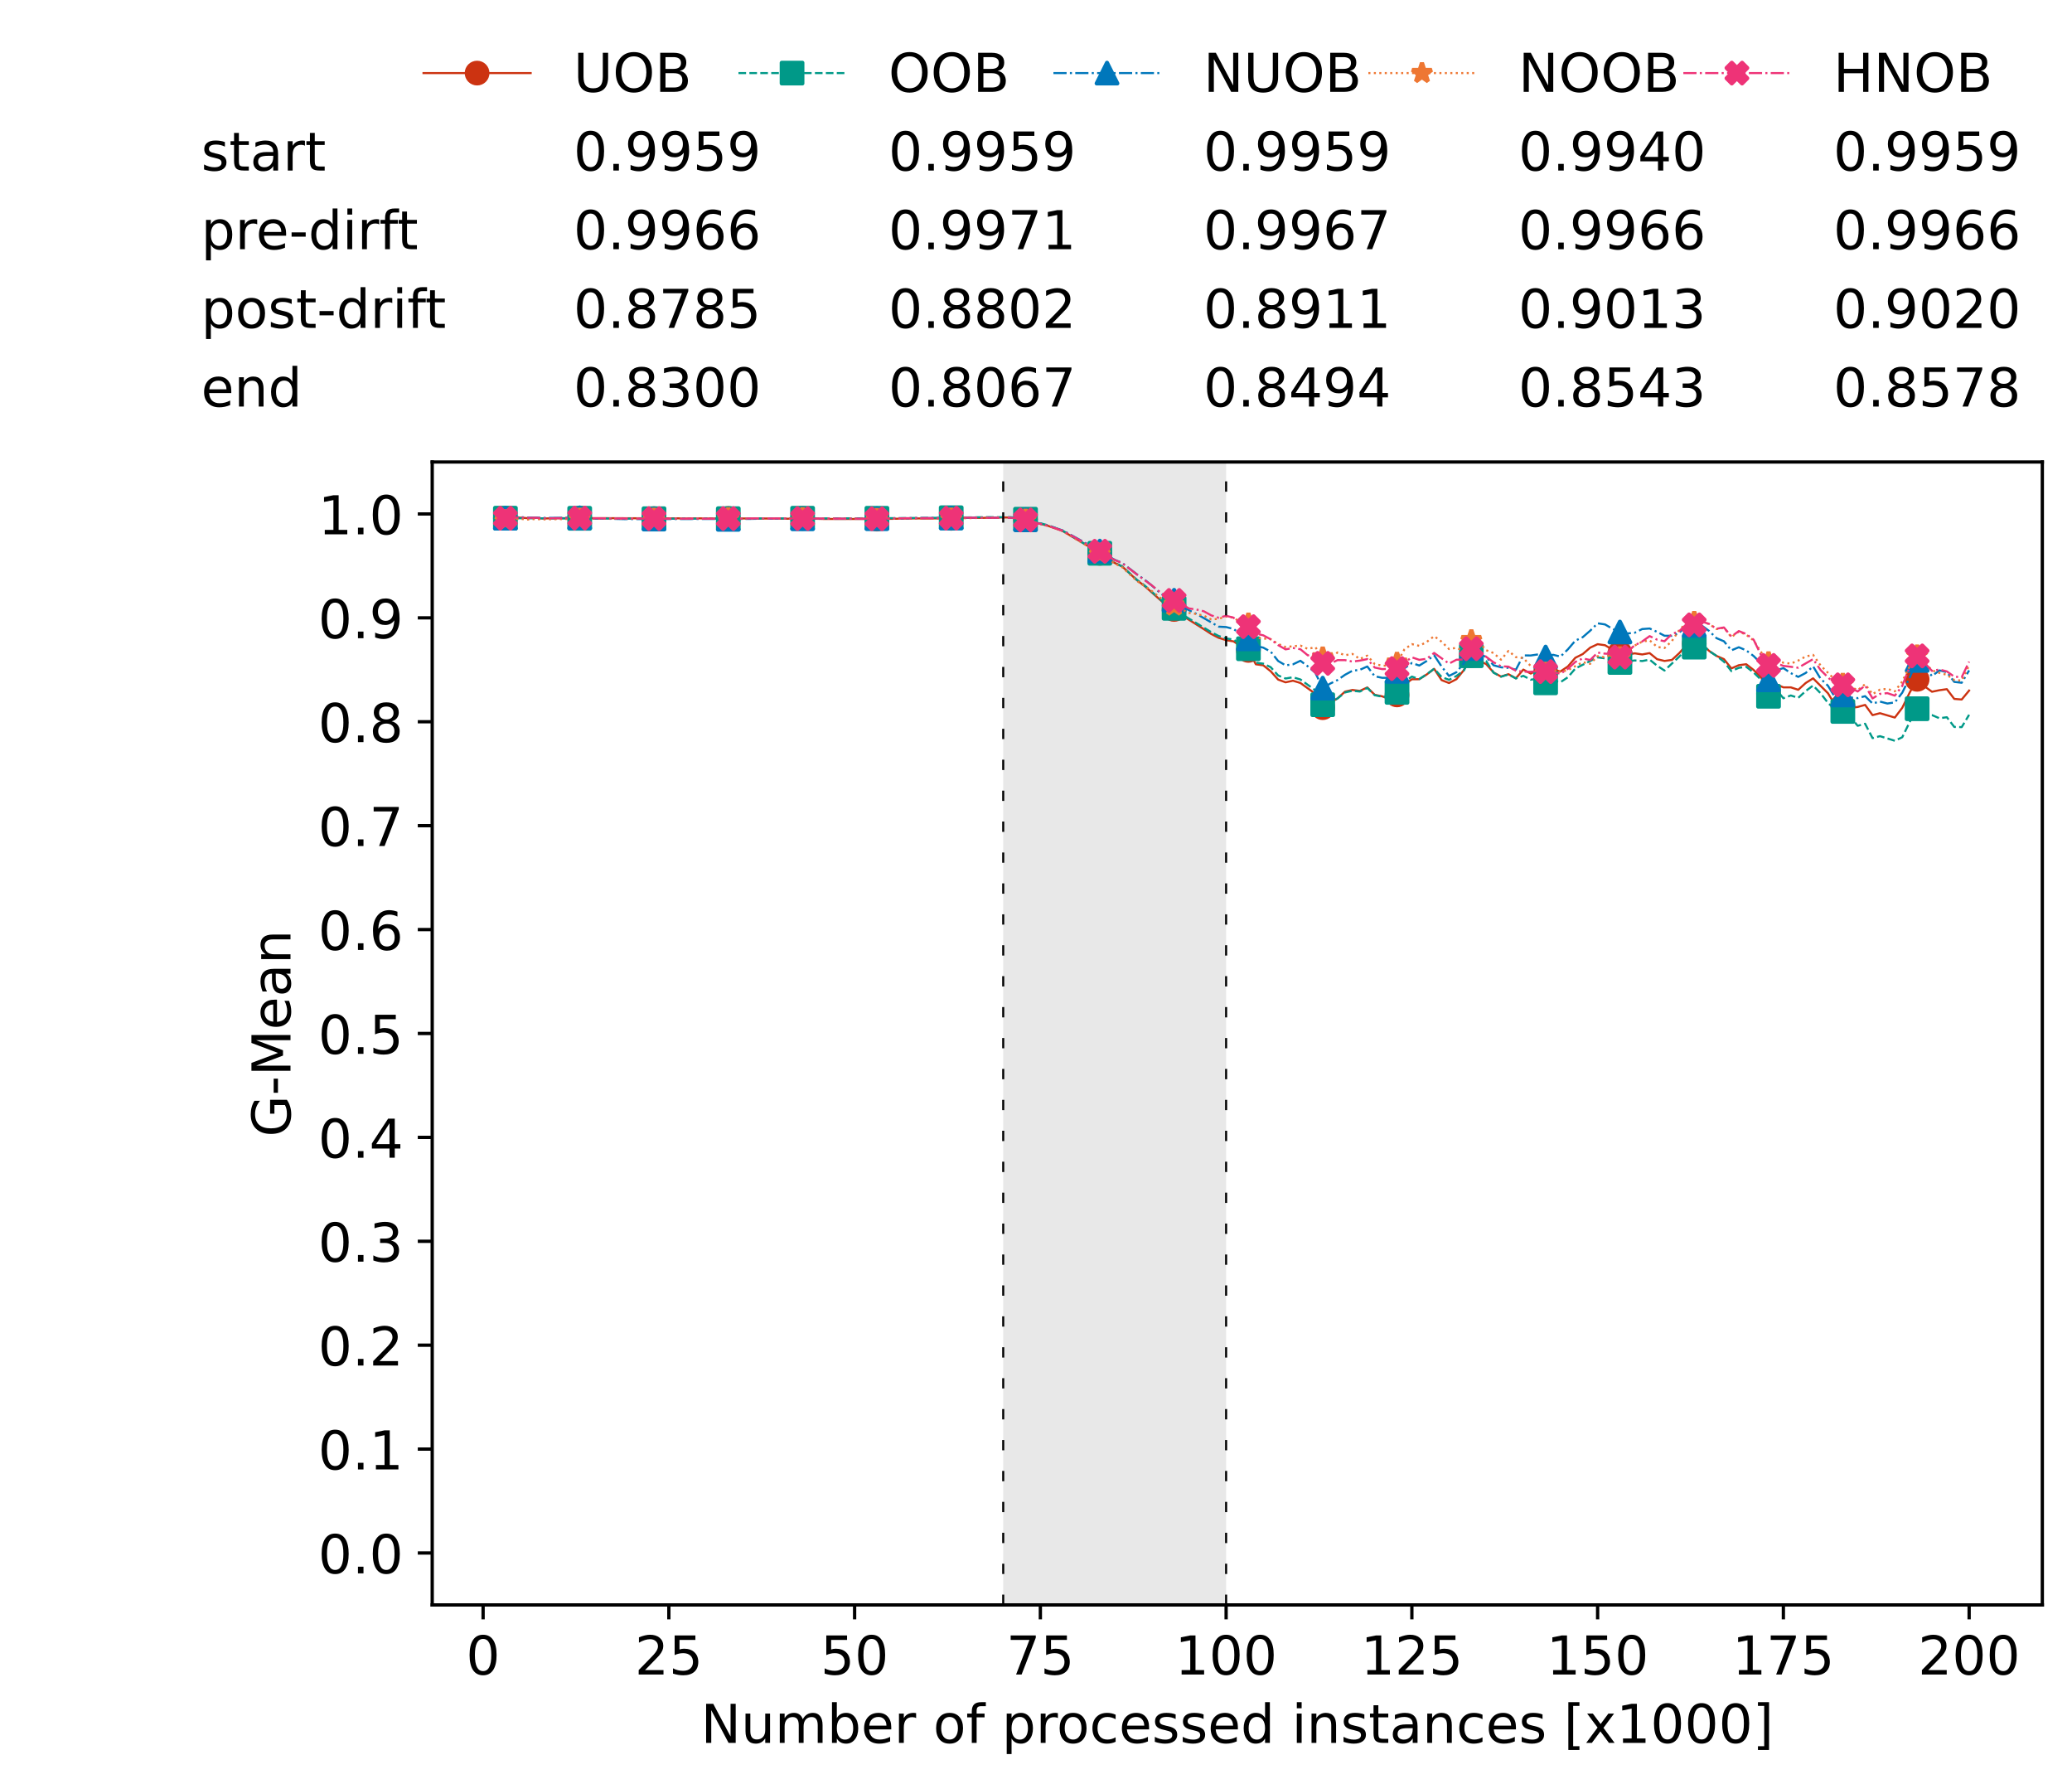 <?xml version="1.0" encoding="utf-8" standalone="no"?>
<!DOCTYPE svg PUBLIC "-//W3C//DTD SVG 1.1//EN"
  "http://www.w3.org/Graphics/SVG/1.1/DTD/svg11.dtd">
<!-- Created with matplotlib (https://matplotlib.org/) -->
<svg height="432.615pt" version="1.1" viewBox="0 0 502.65 432.615" width="502.65pt" xmlns="http://www.w3.org/2000/svg" xmlns:xlink="http://www.w3.org/1999/xlink">
 <defs>
  <style type="text/css">*{stroke-linecap:butt;stroke-linejoin:round;}</style>
 </defs>
 <g id="figure_1">
  <g id="patch_1">
   <path d="M 0 432.615 
L 502.65 432.615 
L 502.65 0 
L 0 0 
z
" style="fill:#ffffff;"/>
  </g>
  <g id="axes_1">
   <g id="patch_2">
    <path d="M 104.85 389.252 
L 495.45 389.252 
L 495.45 112.052 
L 104.85 112.052 
z
" style="fill:#ffffff;"/>
   </g>
   <g id="patch_3">
    <path clip-path="url(#p3c28142526)" d="M 297.446 389.252 
L 297.446 112.052 
L 243.372 112.052 
L 243.372 389.252 
z
" style="fill:#d3d3d3;opacity:0.5;"/>
   </g>
   <g id="matplotlib.axis_1">
    <g id="xtick_1">
     <g id="line2d_1">
      <defs>
       <path d="M 0 0 
L 0 3.5 
" id="m1e06aa321f" style="stroke:#000000;stroke-width:0.8;"/>
      </defs>
      <g>
       <use style="stroke:#000000;stroke-width:0.8;" x="117.197" xlink:href="#m1e06aa321f" y="389.252"/>
      </g>
     </g>
     <g id="text_1">
      <!-- 0 -->
      <g transform="translate(113.061 406.13)scale(0.13 -0.13)">
       <defs>
        <path d="M 31.781 66.406 
Q 24.172 66.406 20.328 58.906 
Q 16.5 51.422 16.5 36.375 
Q 16.5 21.391 20.328 13.891 
Q 24.172 6.391 31.781 6.391 
Q 39.453 6.391 43.281 13.891 
Q 47.125 21.391 47.125 36.375 
Q 47.125 51.422 43.281 58.906 
Q 39.453 66.406 31.781 66.406 
z
M 31.781 74.219 
Q 44.047 74.219 50.516 64.516 
Q 56.984 54.828 56.984 36.375 
Q 56.984 17.969 50.516 8.266 
Q 44.047 -1.422 31.781 -1.422 
Q 19.531 -1.422 13.062 8.266 
Q 6.594 17.969 6.594 36.375 
Q 6.594 54.828 13.062 64.516 
Q 19.531 74.219 31.781 74.219 
z
" id="DejaVuSans-48"/>
       </defs>
       <use xlink:href="#DejaVuSans-48"/>
      </g>
     </g>
    </g>
    <g id="xtick_2">
     <g id="line2d_2">
      <g>
       <use style="stroke:#000000;stroke-width:0.8;" x="162.259" xlink:href="#m1e06aa321f" y="389.252"/>
      </g>
     </g>
     <g id="text_2">
      <!-- 25 -->
      <g transform="translate(153.988 406.13)scale(0.13 -0.13)">
       <defs>
        <path d="M 19.188 8.297 
L 53.609 8.297 
L 53.609 0 
L 7.328 0 
L 7.328 8.297 
Q 12.938 14.109 22.625 23.891 
Q 32.328 33.688 34.812 36.531 
Q 39.547 41.844 41.422 45.531 
Q 43.312 49.219 43.312 52.781 
Q 43.312 58.594 39.234 62.25 
Q 35.156 65.922 28.609 65.922 
Q 23.969 65.922 18.812 64.312 
Q 13.672 62.703 7.812 59.422 
L 7.812 69.391 
Q 13.766 71.781 18.938 73 
Q 24.125 74.219 28.422 74.219 
Q 39.75 74.219 46.484 68.547 
Q 53.219 62.891 53.219 53.422 
Q 53.219 48.922 51.531 44.891 
Q 49.859 40.875 45.406 35.406 
Q 44.188 33.984 37.641 27.219 
Q 31.109 20.453 19.188 8.297 
z
" id="DejaVuSans-50"/>
        <path d="M 10.797 72.906 
L 49.516 72.906 
L 49.516 64.594 
L 19.828 64.594 
L 19.828 46.734 
Q 21.969 47.469 24.109 47.828 
Q 26.266 48.188 28.422 48.188 
Q 40.625 48.188 47.75 41.5 
Q 54.891 34.812 54.891 23.391 
Q 54.891 11.625 47.562 5.094 
Q 40.234 -1.422 26.906 -1.422 
Q 22.312 -1.422 17.547 -0.641 
Q 12.797 0.141 7.719 1.703 
L 7.719 11.625 
Q 12.109 9.234 16.797 8.062 
Q 21.484 6.891 26.703 6.891 
Q 35.156 6.891 40.078 11.328 
Q 45.016 15.766 45.016 23.391 
Q 45.016 31 40.078 35.438 
Q 35.156 39.891 26.703 39.891 
Q 22.75 39.891 18.812 39.016 
Q 14.891 38.141 10.797 36.281 
z
" id="DejaVuSans-53"/>
       </defs>
       <use xlink:href="#DejaVuSans-50"/>
       <use x="63.623" xlink:href="#DejaVuSans-53"/>
      </g>
     </g>
    </g>
    <g id="xtick_3">
     <g id="line2d_3">
      <g>
       <use style="stroke:#000000;stroke-width:0.8;" x="207.322" xlink:href="#m1e06aa321f" y="389.252"/>
      </g>
     </g>
     <g id="text_3">
      <!-- 50 -->
      <g transform="translate(199.05 406.13)scale(0.13 -0.13)">
       <use xlink:href="#DejaVuSans-53"/>
       <use x="63.623" xlink:href="#DejaVuSans-48"/>
      </g>
     </g>
    </g>
    <g id="xtick_4">
     <g id="line2d_4">
      <g>
       <use style="stroke:#000000;stroke-width:0.8;" x="252.384" xlink:href="#m1e06aa321f" y="389.252"/>
      </g>
     </g>
     <g id="text_4">
      <!-- 75 -->
      <g transform="translate(244.113 406.13)scale(0.13 -0.13)">
       <defs>
        <path d="M 8.203 72.906 
L 55.078 72.906 
L 55.078 68.703 
L 28.609 0 
L 18.312 0 
L 43.219 64.594 
L 8.203 64.594 
z
" id="DejaVuSans-55"/>
       </defs>
       <use xlink:href="#DejaVuSans-55"/>
       <use x="63.623" xlink:href="#DejaVuSans-53"/>
      </g>
     </g>
    </g>
    <g id="xtick_5">
     <g id="line2d_5">
      <g>
       <use style="stroke:#000000;stroke-width:0.8;" x="297.446" xlink:href="#m1e06aa321f" y="389.252"/>
      </g>
     </g>
     <g id="text_5">
      <!-- 100 -->
      <g transform="translate(285.039 406.13)scale(0.13 -0.13)">
       <defs>
        <path d="M 12.406 8.297 
L 28.516 8.297 
L 28.516 63.922 
L 10.984 60.406 
L 10.984 69.391 
L 28.422 72.906 
L 38.281 72.906 
L 38.281 8.297 
L 54.391 8.297 
L 54.391 0 
L 12.406 0 
z
" id="DejaVuSans-49"/>
       </defs>
       <use xlink:href="#DejaVuSans-49"/>
       <use x="63.623" xlink:href="#DejaVuSans-48"/>
       <use x="127.246" xlink:href="#DejaVuSans-48"/>
      </g>
     </g>
    </g>
    <g id="xtick_6">
     <g id="line2d_6">
      <g>
       <use style="stroke:#000000;stroke-width:0.8;" x="342.509" xlink:href="#m1e06aa321f" y="389.252"/>
      </g>
     </g>
     <g id="text_6">
      <!-- 125 -->
      <g transform="translate(330.102 406.13)scale(0.13 -0.13)">
       <use xlink:href="#DejaVuSans-49"/>
       <use x="63.623" xlink:href="#DejaVuSans-50"/>
       <use x="127.246" xlink:href="#DejaVuSans-53"/>
      </g>
     </g>
    </g>
    <g id="xtick_7">
     <g id="line2d_7">
      <g>
       <use style="stroke:#000000;stroke-width:0.8;" x="387.571" xlink:href="#m1e06aa321f" y="389.252"/>
      </g>
     </g>
     <g id="text_7">
      <!-- 150 -->
      <g transform="translate(375.164 406.13)scale(0.13 -0.13)">
       <use xlink:href="#DejaVuSans-49"/>
       <use x="63.623" xlink:href="#DejaVuSans-53"/>
       <use x="127.246" xlink:href="#DejaVuSans-48"/>
      </g>
     </g>
    </g>
    <g id="xtick_8">
     <g id="line2d_8">
      <g>
       <use style="stroke:#000000;stroke-width:0.8;" x="432.633" xlink:href="#m1e06aa321f" y="389.252"/>
      </g>
     </g>
     <g id="text_8">
      <!-- 175 -->
      <g transform="translate(420.226 406.13)scale(0.13 -0.13)">
       <use xlink:href="#DejaVuSans-49"/>
       <use x="63.623" xlink:href="#DejaVuSans-55"/>
       <use x="127.246" xlink:href="#DejaVuSans-53"/>
      </g>
     </g>
    </g>
    <g id="xtick_9">
     <g id="line2d_9">
      <g>
       <use style="stroke:#000000;stroke-width:0.8;" x="477.695" xlink:href="#m1e06aa321f" y="389.252"/>
      </g>
     </g>
     <g id="text_9">
      <!-- 200 -->
      <g transform="translate(465.289 406.13)scale(0.13 -0.13)">
       <use xlink:href="#DejaVuSans-50"/>
       <use x="63.623" xlink:href="#DejaVuSans-48"/>
       <use x="127.246" xlink:href="#DejaVuSans-48"/>
      </g>
     </g>
    </g>
    <g id="text_10">
     <!-- Number of processed instances [x1000] -->
     <g transform="translate(170.025 422.711)scale(0.13 -0.13)">
      <defs>
       <path d="M 9.812 72.906 
L 23.094 72.906 
L 55.422 11.922 
L 55.422 72.906 
L 64.984 72.906 
L 64.984 0 
L 51.703 0 
L 19.391 60.984 
L 19.391 0 
L 9.812 0 
z
" id="DejaVuSans-78"/>
       <path d="M 8.5 21.578 
L 8.5 54.688 
L 17.484 54.688 
L 17.484 21.922 
Q 17.484 14.156 20.5 10.266 
Q 23.531 6.391 29.594 6.391 
Q 36.859 6.391 41.078 11.031 
Q 45.312 15.672 45.312 23.688 
L 45.312 54.688 
L 54.297 54.688 
L 54.297 0 
L 45.312 0 
L 45.312 8.406 
Q 42.047 3.422 37.719 1 
Q 33.406 -1.422 27.688 -1.422 
Q 18.266 -1.422 13.375 4.438 
Q 8.5 10.297 8.5 21.578 
z
M 31.109 56 
z
" id="DejaVuSans-117"/>
       <path d="M 52 44.188 
Q 55.375 50.25 60.062 53.125 
Q 64.75 56 71.094 56 
Q 79.641 56 84.281 50.016 
Q 88.922 44.047 88.922 33.016 
L 88.922 0 
L 79.891 0 
L 79.891 32.719 
Q 79.891 40.578 77.094 44.375 
Q 74.312 48.188 68.609 48.188 
Q 61.625 48.188 57.562 43.547 
Q 53.516 38.922 53.516 30.906 
L 53.516 0 
L 44.484 0 
L 44.484 32.719 
Q 44.484 40.625 41.703 44.406 
Q 38.922 48.188 33.109 48.188 
Q 26.219 48.188 22.156 43.531 
Q 18.109 38.875 18.109 30.906 
L 18.109 0 
L 9.078 0 
L 9.078 54.688 
L 18.109 54.688 
L 18.109 46.188 
Q 21.188 51.219 25.484 53.609 
Q 29.781 56 35.688 56 
Q 41.656 56 45.828 52.969 
Q 50 49.953 52 44.188 
z
" id="DejaVuSans-109"/>
       <path d="M 48.688 27.297 
Q 48.688 37.203 44.609 42.844 
Q 40.531 48.484 33.406 48.484 
Q 26.266 48.484 22.188 42.844 
Q 18.109 37.203 18.109 27.297 
Q 18.109 17.391 22.188 11.75 
Q 26.266 6.109 33.406 6.109 
Q 40.531 6.109 44.609 11.75 
Q 48.688 17.391 48.688 27.297 
z
M 18.109 46.391 
Q 20.953 51.266 25.266 53.625 
Q 29.594 56 35.594 56 
Q 45.562 56 51.781 48.094 
Q 58.016 40.188 58.016 27.297 
Q 58.016 14.406 51.781 6.484 
Q 45.562 -1.422 35.594 -1.422 
Q 29.594 -1.422 25.266 0.953 
Q 20.953 3.328 18.109 8.203 
L 18.109 0 
L 9.078 0 
L 9.078 75.984 
L 18.109 75.984 
z
" id="DejaVuSans-98"/>
       <path d="M 56.203 29.594 
L 56.203 25.203 
L 14.891 25.203 
Q 15.484 15.922 20.484 11.062 
Q 25.484 6.203 34.422 6.203 
Q 39.594 6.203 44.453 7.469 
Q 49.312 8.734 54.109 11.281 
L 54.109 2.781 
Q 49.266 0.734 44.188 -0.344 
Q 39.109 -1.422 33.891 -1.422 
Q 20.797 -1.422 13.156 6.188 
Q 5.516 13.812 5.516 26.812 
Q 5.516 40.234 12.766 48.109 
Q 20.016 56 32.328 56 
Q 43.359 56 49.781 48.891 
Q 56.203 41.797 56.203 29.594 
z
M 47.219 32.234 
Q 47.125 39.594 43.094 43.984 
Q 39.062 48.391 32.422 48.391 
Q 24.906 48.391 20.391 44.141 
Q 15.875 39.891 15.188 32.172 
z
" id="DejaVuSans-101"/>
       <path d="M 41.109 46.297 
Q 39.594 47.172 37.812 47.578 
Q 36.031 48 33.891 48 
Q 26.266 48 22.188 43.047 
Q 18.109 38.094 18.109 28.812 
L 18.109 0 
L 9.078 0 
L 9.078 54.688 
L 18.109 54.688 
L 18.109 46.188 
Q 20.953 51.172 25.484 53.578 
Q 30.031 56 36.531 56 
Q 37.453 56 38.578 55.875 
Q 39.703 55.766 41.062 55.516 
z
" id="DejaVuSans-114"/>
       <path id="DejaVuSans-32"/>
       <path d="M 30.609 48.391 
Q 23.391 48.391 19.188 42.75 
Q 14.984 37.109 14.984 27.297 
Q 14.984 17.484 19.156 11.844 
Q 23.344 6.203 30.609 6.203 
Q 37.797 6.203 41.984 11.859 
Q 46.188 17.531 46.188 27.297 
Q 46.188 37.016 41.984 42.703 
Q 37.797 48.391 30.609 48.391 
z
M 30.609 56 
Q 42.328 56 49.016 48.375 
Q 55.719 40.766 55.719 27.297 
Q 55.719 13.875 49.016 6.219 
Q 42.328 -1.422 30.609 -1.422 
Q 18.844 -1.422 12.172 6.219 
Q 5.516 13.875 5.516 27.297 
Q 5.516 40.766 12.172 48.375 
Q 18.844 56 30.609 56 
z
" id="DejaVuSans-111"/>
       <path d="M 37.109 75.984 
L 37.109 68.5 
L 28.516 68.5 
Q 23.688 68.5 21.797 66.547 
Q 19.922 64.594 19.922 59.516 
L 19.922 54.688 
L 34.719 54.688 
L 34.719 47.703 
L 19.922 47.703 
L 19.922 0 
L 10.891 0 
L 10.891 47.703 
L 2.297 47.703 
L 2.297 54.688 
L 10.891 54.688 
L 10.891 58.5 
Q 10.891 67.625 15.141 71.797 
Q 19.391 75.984 28.609 75.984 
z
" id="DejaVuSans-102"/>
       <path d="M 18.109 8.203 
L 18.109 -20.797 
L 9.078 -20.797 
L 9.078 54.688 
L 18.109 54.688 
L 18.109 46.391 
Q 20.953 51.266 25.266 53.625 
Q 29.594 56 35.594 56 
Q 45.562 56 51.781 48.094 
Q 58.016 40.188 58.016 27.297 
Q 58.016 14.406 51.781 6.484 
Q 45.562 -1.422 35.594 -1.422 
Q 29.594 -1.422 25.266 0.953 
Q 20.953 3.328 18.109 8.203 
z
M 48.688 27.297 
Q 48.688 37.203 44.609 42.844 
Q 40.531 48.484 33.406 48.484 
Q 26.266 48.484 22.188 42.844 
Q 18.109 37.203 18.109 27.297 
Q 18.109 17.391 22.188 11.75 
Q 26.266 6.109 33.406 6.109 
Q 40.531 6.109 44.609 11.75 
Q 48.688 17.391 48.688 27.297 
z
" id="DejaVuSans-112"/>
       <path d="M 48.781 52.594 
L 48.781 44.188 
Q 44.969 46.297 41.141 47.344 
Q 37.312 48.391 33.406 48.391 
Q 24.656 48.391 19.812 42.844 
Q 14.984 37.312 14.984 27.297 
Q 14.984 17.281 19.812 11.734 
Q 24.656 6.203 33.406 6.203 
Q 37.312 6.203 41.141 7.25 
Q 44.969 8.297 48.781 10.406 
L 48.781 2.094 
Q 45.016 0.344 40.984 -0.531 
Q 36.969 -1.422 32.422 -1.422 
Q 20.062 -1.422 12.781 6.344 
Q 5.516 14.109 5.516 27.297 
Q 5.516 40.672 12.859 48.328 
Q 20.219 56 33.016 56 
Q 37.156 56 41.109 55.141 
Q 45.062 54.297 48.781 52.594 
z
" id="DejaVuSans-99"/>
       <path d="M 44.281 53.078 
L 44.281 44.578 
Q 40.484 46.531 36.375 47.5 
Q 32.281 48.484 27.875 48.484 
Q 21.188 48.484 17.844 46.438 
Q 14.5 44.391 14.5 40.281 
Q 14.5 37.156 16.891 35.375 
Q 19.281 33.594 26.516 31.984 
L 29.594 31.297 
Q 39.156 29.25 43.188 25.516 
Q 47.219 21.781 47.219 15.094 
Q 47.219 7.469 41.188 3.016 
Q 35.156 -1.422 24.609 -1.422 
Q 20.219 -1.422 15.453 -0.562 
Q 10.688 0.297 5.422 2 
L 5.422 11.281 
Q 10.406 8.688 15.234 7.391 
Q 20.062 6.109 24.812 6.109 
Q 31.156 6.109 34.562 8.281 
Q 37.984 10.453 37.984 14.406 
Q 37.984 18.062 35.516 20.016 
Q 33.062 21.969 24.703 23.781 
L 21.578 24.516 
Q 13.234 26.266 9.516 29.906 
Q 5.812 33.547 5.812 39.891 
Q 5.812 47.609 11.281 51.797 
Q 16.75 56 26.812 56 
Q 31.781 56 36.172 55.266 
Q 40.578 54.547 44.281 53.078 
z
" id="DejaVuSans-115"/>
       <path d="M 45.406 46.391 
L 45.406 75.984 
L 54.391 75.984 
L 54.391 0 
L 45.406 0 
L 45.406 8.203 
Q 42.578 3.328 38.25 0.953 
Q 33.938 -1.422 27.875 -1.422 
Q 17.969 -1.422 11.734 6.484 
Q 5.516 14.406 5.516 27.297 
Q 5.516 40.188 11.734 48.094 
Q 17.969 56 27.875 56 
Q 33.938 56 38.25 53.625 
Q 42.578 51.266 45.406 46.391 
z
M 14.797 27.297 
Q 14.797 17.391 18.875 11.75 
Q 22.953 6.109 30.078 6.109 
Q 37.203 6.109 41.297 11.75 
Q 45.406 17.391 45.406 27.297 
Q 45.406 37.203 41.297 42.844 
Q 37.203 48.484 30.078 48.484 
Q 22.953 48.484 18.875 42.844 
Q 14.797 37.203 14.797 27.297 
z
" id="DejaVuSans-100"/>
       <path d="M 9.422 54.688 
L 18.406 54.688 
L 18.406 0 
L 9.422 0 
z
M 9.422 75.984 
L 18.406 75.984 
L 18.406 64.594 
L 9.422 64.594 
z
" id="DejaVuSans-105"/>
       <path d="M 54.891 33.016 
L 54.891 0 
L 45.906 0 
L 45.906 32.719 
Q 45.906 40.484 42.875 44.328 
Q 39.844 48.188 33.797 48.188 
Q 26.516 48.188 22.312 43.547 
Q 18.109 38.922 18.109 30.906 
L 18.109 0 
L 9.078 0 
L 9.078 54.688 
L 18.109 54.688 
L 18.109 46.188 
Q 21.344 51.125 25.703 53.562 
Q 30.078 56 35.797 56 
Q 45.219 56 50.047 50.172 
Q 54.891 44.344 54.891 33.016 
z
" id="DejaVuSans-110"/>
       <path d="M 18.312 70.219 
L 18.312 54.688 
L 36.812 54.688 
L 36.812 47.703 
L 18.312 47.703 
L 18.312 18.016 
Q 18.312 11.328 20.141 9.422 
Q 21.969 7.516 27.594 7.516 
L 36.812 7.516 
L 36.812 0 
L 27.594 0 
Q 17.188 0 13.234 3.875 
Q 9.281 7.766 9.281 18.016 
L 9.281 47.703 
L 2.688 47.703 
L 2.688 54.688 
L 9.281 54.688 
L 9.281 70.219 
z
" id="DejaVuSans-116"/>
       <path d="M 34.281 27.484 
Q 23.391 27.484 19.188 25 
Q 14.984 22.516 14.984 16.5 
Q 14.984 11.719 18.141 8.906 
Q 21.297 6.109 26.703 6.109 
Q 34.188 6.109 38.703 11.406 
Q 43.219 16.703 43.219 25.484 
L 43.219 27.484 
z
M 52.203 31.203 
L 52.203 0 
L 43.219 0 
L 43.219 8.297 
Q 40.141 3.328 35.547 0.953 
Q 30.953 -1.422 24.312 -1.422 
Q 15.922 -1.422 10.953 3.297 
Q 6 8.016 6 15.922 
Q 6 25.141 12.172 29.828 
Q 18.359 34.516 30.609 34.516 
L 43.219 34.516 
L 43.219 35.406 
Q 43.219 41.609 39.141 45 
Q 35.062 48.391 27.688 48.391 
Q 23 48.391 18.547 47.266 
Q 14.109 46.141 10.016 43.891 
L 10.016 52.203 
Q 14.938 54.109 19.578 55.047 
Q 24.219 56 28.609 56 
Q 40.484 56 46.344 49.844 
Q 52.203 43.703 52.203 31.203 
z
" id="DejaVuSans-97"/>
       <path d="M 8.594 75.984 
L 29.297 75.984 
L 29.297 69 
L 17.578 69 
L 17.578 -6.203 
L 29.297 -6.203 
L 29.297 -13.188 
L 8.594 -13.188 
z
" id="DejaVuSans-91"/>
       <path d="M 54.891 54.688 
L 35.109 28.078 
L 55.906 0 
L 45.312 0 
L 29.391 21.484 
L 13.484 0 
L 2.875 0 
L 24.125 28.609 
L 4.688 54.688 
L 15.281 54.688 
L 29.781 35.203 
L 44.281 54.688 
z
" id="DejaVuSans-120"/>
       <path d="M 30.422 75.984 
L 30.422 -13.188 
L 9.719 -13.188 
L 9.719 -6.203 
L 21.391 -6.203 
L 21.391 69 
L 9.719 69 
L 9.719 75.984 
z
" id="DejaVuSans-93"/>
      </defs>
      <use xlink:href="#DejaVuSans-78"/>
      <use x="74.805" xlink:href="#DejaVuSans-117"/>
      <use x="138.184" xlink:href="#DejaVuSans-109"/>
      <use x="235.596" xlink:href="#DejaVuSans-98"/>
      <use x="299.072" xlink:href="#DejaVuSans-101"/>
      <use x="360.596" xlink:href="#DejaVuSans-114"/>
      <use x="401.709" xlink:href="#DejaVuSans-32"/>
      <use x="433.496" xlink:href="#DejaVuSans-111"/>
      <use x="494.678" xlink:href="#DejaVuSans-102"/>
      <use x="529.883" xlink:href="#DejaVuSans-32"/>
      <use x="561.67" xlink:href="#DejaVuSans-112"/>
      <use x="625.146" xlink:href="#DejaVuSans-114"/>
      <use x="664.01" xlink:href="#DejaVuSans-111"/>
      <use x="725.191" xlink:href="#DejaVuSans-99"/>
      <use x="780.172" xlink:href="#DejaVuSans-101"/>
      <use x="841.695" xlink:href="#DejaVuSans-115"/>
      <use x="893.795" xlink:href="#DejaVuSans-115"/>
      <use x="945.895" xlink:href="#DejaVuSans-101"/>
      <use x="1007.418" xlink:href="#DejaVuSans-100"/>
      <use x="1070.895" xlink:href="#DejaVuSans-32"/>
      <use x="1102.682" xlink:href="#DejaVuSans-105"/>
      <use x="1130.465" xlink:href="#DejaVuSans-110"/>
      <use x="1193.844" xlink:href="#DejaVuSans-115"/>
      <use x="1245.943" xlink:href="#DejaVuSans-116"/>
      <use x="1285.152" xlink:href="#DejaVuSans-97"/>
      <use x="1346.432" xlink:href="#DejaVuSans-110"/>
      <use x="1409.811" xlink:href="#DejaVuSans-99"/>
      <use x="1464.791" xlink:href="#DejaVuSans-101"/>
      <use x="1526.314" xlink:href="#DejaVuSans-115"/>
      <use x="1578.414" xlink:href="#DejaVuSans-32"/>
      <use x="1610.201" xlink:href="#DejaVuSans-91"/>
      <use x="1649.215" xlink:href="#DejaVuSans-120"/>
      <use x="1708.395" xlink:href="#DejaVuSans-49"/>
      <use x="1772.018" xlink:href="#DejaVuSans-48"/>
      <use x="1835.641" xlink:href="#DejaVuSans-48"/>
      <use x="1899.264" xlink:href="#DejaVuSans-48"/>
      <use x="1962.887" xlink:href="#DejaVuSans-93"/>
     </g>
    </g>
   </g>
   <g id="matplotlib.axis_2">
    <g id="ytick_1">
     <g id="line2d_10">
      <defs>
       <path d="M 0 0 
L -3.5 0 
" id="m6393f0c494" style="stroke:#000000;stroke-width:0.8;"/>
      </defs>
      <g>
       <use style="stroke:#000000;stroke-width:0.8;" x="104.85" xlink:href="#m6393f0c494" y="376.652"/>
      </g>
     </g>
     <g id="text_11">
      <!-- 0.0 -->
      <g transform="translate(77.176 381.591)scale(0.13 -0.13)">
       <defs>
        <path d="M 10.688 12.406 
L 21 12.406 
L 21 0 
L 10.688 0 
z
" id="DejaVuSans-46"/>
       </defs>
       <use xlink:href="#DejaVuSans-48"/>
       <use x="63.623" xlink:href="#DejaVuSans-46"/>
       <use x="95.41" xlink:href="#DejaVuSans-48"/>
      </g>
     </g>
    </g>
    <g id="ytick_2">
     <g id="line2d_11">
      <g>
       <use style="stroke:#000000;stroke-width:0.8;" x="104.85" xlink:href="#m6393f0c494" y="351.452"/>
      </g>
     </g>
     <g id="text_12">
      <!-- 0.1 -->
      <g transform="translate(77.176 356.391)scale(0.13 -0.13)">
       <use xlink:href="#DejaVuSans-48"/>
       <use x="63.623" xlink:href="#DejaVuSans-46"/>
       <use x="95.41" xlink:href="#DejaVuSans-49"/>
      </g>
     </g>
    </g>
    <g id="ytick_3">
     <g id="line2d_12">
      <g>
       <use style="stroke:#000000;stroke-width:0.8;" x="104.85" xlink:href="#m6393f0c494" y="326.252"/>
      </g>
     </g>
     <g id="text_13">
      <!-- 0.2 -->
      <g transform="translate(77.176 331.191)scale(0.13 -0.13)">
       <use xlink:href="#DejaVuSans-48"/>
       <use x="63.623" xlink:href="#DejaVuSans-46"/>
       <use x="95.41" xlink:href="#DejaVuSans-50"/>
      </g>
     </g>
    </g>
    <g id="ytick_4">
     <g id="line2d_13">
      <g>
       <use style="stroke:#000000;stroke-width:0.8;" x="104.85" xlink:href="#m6393f0c494" y="301.052"/>
      </g>
     </g>
     <g id="text_14">
      <!-- 0.3 -->
      <g transform="translate(77.176 305.991)scale(0.13 -0.13)">
       <defs>
        <path d="M 40.578 39.312 
Q 47.656 37.797 51.625 33 
Q 55.609 28.219 55.609 21.188 
Q 55.609 10.406 48.188 4.484 
Q 40.766 -1.422 27.094 -1.422 
Q 22.516 -1.422 17.656 -0.516 
Q 12.797 0.391 7.625 2.203 
L 7.625 11.719 
Q 11.719 9.328 16.594 8.109 
Q 21.484 6.891 26.812 6.891 
Q 36.078 6.891 40.938 10.547 
Q 45.797 14.203 45.797 21.188 
Q 45.797 27.641 41.281 31.266 
Q 36.766 34.906 28.719 34.906 
L 20.219 34.906 
L 20.219 43.016 
L 29.109 43.016 
Q 36.375 43.016 40.234 45.922 
Q 44.094 48.828 44.094 54.297 
Q 44.094 59.906 40.109 62.906 
Q 36.141 65.922 28.719 65.922 
Q 24.656 65.922 20.016 65.031 
Q 15.375 64.156 9.812 62.312 
L 9.812 71.094 
Q 15.438 72.656 20.344 73.438 
Q 25.25 74.219 29.594 74.219 
Q 40.828 74.219 47.359 69.109 
Q 53.906 64.016 53.906 55.328 
Q 53.906 49.266 50.438 45.094 
Q 46.969 40.922 40.578 39.312 
z
" id="DejaVuSans-51"/>
       </defs>
       <use xlink:href="#DejaVuSans-48"/>
       <use x="63.623" xlink:href="#DejaVuSans-46"/>
       <use x="95.41" xlink:href="#DejaVuSans-51"/>
      </g>
     </g>
    </g>
    <g id="ytick_5">
     <g id="line2d_14">
      <g>
       <use style="stroke:#000000;stroke-width:0.8;" x="104.85" xlink:href="#m6393f0c494" y="275.852"/>
      </g>
     </g>
     <g id="text_15">
      <!-- 0.4 -->
      <g transform="translate(77.176 280.791)scale(0.13 -0.13)">
       <defs>
        <path d="M 37.797 64.312 
L 12.891 25.391 
L 37.797 25.391 
z
M 35.203 72.906 
L 47.609 72.906 
L 47.609 25.391 
L 58.016 25.391 
L 58.016 17.188 
L 47.609 17.188 
L 47.609 0 
L 37.797 0 
L 37.797 17.188 
L 4.891 17.188 
L 4.891 26.703 
z
" id="DejaVuSans-52"/>
       </defs>
       <use xlink:href="#DejaVuSans-48"/>
       <use x="63.623" xlink:href="#DejaVuSans-46"/>
       <use x="95.41" xlink:href="#DejaVuSans-52"/>
      </g>
     </g>
    </g>
    <g id="ytick_6">
     <g id="line2d_15">
      <g>
       <use style="stroke:#000000;stroke-width:0.8;" x="104.85" xlink:href="#m6393f0c494" y="250.652"/>
      </g>
     </g>
     <g id="text_16">
      <!-- 0.5 -->
      <g transform="translate(77.176 255.591)scale(0.13 -0.13)">
       <use xlink:href="#DejaVuSans-48"/>
       <use x="63.623" xlink:href="#DejaVuSans-46"/>
       <use x="95.41" xlink:href="#DejaVuSans-53"/>
      </g>
     </g>
    </g>
    <g id="ytick_7">
     <g id="line2d_16">
      <g>
       <use style="stroke:#000000;stroke-width:0.8;" x="104.85" xlink:href="#m6393f0c494" y="225.452"/>
      </g>
     </g>
     <g id="text_17">
      <!-- 0.6 -->
      <g transform="translate(77.176 230.391)scale(0.13 -0.13)">
       <defs>
        <path d="M 33.016 40.375 
Q 26.375 40.375 22.484 35.828 
Q 18.609 31.297 18.609 23.391 
Q 18.609 15.531 22.484 10.953 
Q 26.375 6.391 33.016 6.391 
Q 39.656 6.391 43.531 10.953 
Q 47.406 15.531 47.406 23.391 
Q 47.406 31.297 43.531 35.828 
Q 39.656 40.375 33.016 40.375 
z
M 52.594 71.297 
L 52.594 62.312 
Q 48.875 64.062 45.094 64.984 
Q 41.312 65.922 37.594 65.922 
Q 27.828 65.922 22.672 59.328 
Q 17.531 52.734 16.797 39.406 
Q 19.672 43.656 24.016 45.922 
Q 28.375 48.188 33.594 48.188 
Q 44.578 48.188 50.953 41.516 
Q 57.328 34.859 57.328 23.391 
Q 57.328 12.156 50.688 5.359 
Q 44.047 -1.422 33.016 -1.422 
Q 20.359 -1.422 13.672 8.266 
Q 6.984 17.969 6.984 36.375 
Q 6.984 53.656 15.188 63.938 
Q 23.391 74.219 37.203 74.219 
Q 40.922 74.219 44.703 73.484 
Q 48.484 72.75 52.594 71.297 
z
" id="DejaVuSans-54"/>
       </defs>
       <use xlink:href="#DejaVuSans-48"/>
       <use x="63.623" xlink:href="#DejaVuSans-46"/>
       <use x="95.41" xlink:href="#DejaVuSans-54"/>
      </g>
     </g>
    </g>
    <g id="ytick_8">
     <g id="line2d_17">
      <g>
       <use style="stroke:#000000;stroke-width:0.8;" x="104.85" xlink:href="#m6393f0c494" y="200.252"/>
      </g>
     </g>
     <g id="text_18">
      <!-- 0.7 -->
      <g transform="translate(77.176 205.191)scale(0.13 -0.13)">
       <use xlink:href="#DejaVuSans-48"/>
       <use x="63.623" xlink:href="#DejaVuSans-46"/>
       <use x="95.41" xlink:href="#DejaVuSans-55"/>
      </g>
     </g>
    </g>
    <g id="ytick_9">
     <g id="line2d_18">
      <g>
       <use style="stroke:#000000;stroke-width:0.8;" x="104.85" xlink:href="#m6393f0c494" y="175.052"/>
      </g>
     </g>
     <g id="text_19">
      <!-- 0.8 -->
      <g transform="translate(77.176 179.991)scale(0.13 -0.13)">
       <defs>
        <path d="M 31.781 34.625 
Q 24.75 34.625 20.719 30.859 
Q 16.703 27.094 16.703 20.516 
Q 16.703 13.922 20.719 10.156 
Q 24.75 6.391 31.781 6.391 
Q 38.812 6.391 42.859 10.172 
Q 46.922 13.969 46.922 20.516 
Q 46.922 27.094 42.891 30.859 
Q 38.875 34.625 31.781 34.625 
z
M 21.922 38.812 
Q 15.578 40.375 12.031 44.719 
Q 8.5 49.078 8.5 55.328 
Q 8.5 64.062 14.719 69.141 
Q 20.953 74.219 31.781 74.219 
Q 42.672 74.219 48.875 69.141 
Q 55.078 64.062 55.078 55.328 
Q 55.078 49.078 51.531 44.719 
Q 48 40.375 41.703 38.812 
Q 48.828 37.156 52.797 32.312 
Q 56.781 27.484 56.781 20.516 
Q 56.781 9.906 50.312 4.234 
Q 43.844 -1.422 31.781 -1.422 
Q 19.734 -1.422 13.25 4.234 
Q 6.781 9.906 6.781 20.516 
Q 6.781 27.484 10.781 32.312 
Q 14.797 37.156 21.922 38.812 
z
M 18.312 54.391 
Q 18.312 48.734 21.844 45.562 
Q 25.391 42.391 31.781 42.391 
Q 38.141 42.391 41.719 45.562 
Q 45.312 48.734 45.312 54.391 
Q 45.312 60.062 41.719 63.234 
Q 38.141 66.406 31.781 66.406 
Q 25.391 66.406 21.844 63.234 
Q 18.312 60.062 18.312 54.391 
z
" id="DejaVuSans-56"/>
       </defs>
       <use xlink:href="#DejaVuSans-48"/>
       <use x="63.623" xlink:href="#DejaVuSans-46"/>
       <use x="95.41" xlink:href="#DejaVuSans-56"/>
      </g>
     </g>
    </g>
    <g id="ytick_10">
     <g id="line2d_19">
      <g>
       <use style="stroke:#000000;stroke-width:0.8;" x="104.85" xlink:href="#m6393f0c494" y="149.852"/>
      </g>
     </g>
     <g id="text_20">
      <!-- 0.9 -->
      <g transform="translate(77.176 154.791)scale(0.13 -0.13)">
       <defs>
        <path d="M 10.984 1.516 
L 10.984 10.5 
Q 14.703 8.734 18.5 7.812 
Q 22.312 6.891 25.984 6.891 
Q 35.75 6.891 40.891 13.453 
Q 46.047 20.016 46.781 33.406 
Q 43.953 29.203 39.594 26.953 
Q 35.25 24.703 29.984 24.703 
Q 19.047 24.703 12.672 31.312 
Q 6.297 37.938 6.297 49.422 
Q 6.297 60.641 12.938 67.422 
Q 19.578 74.219 30.609 74.219 
Q 43.266 74.219 49.922 64.516 
Q 56.594 54.828 56.594 36.375 
Q 56.594 19.141 48.406 8.859 
Q 40.234 -1.422 26.422 -1.422 
Q 22.703 -1.422 18.891 -0.688 
Q 15.094 0.047 10.984 1.516 
z
M 30.609 32.422 
Q 37.25 32.422 41.125 36.953 
Q 45.016 41.5 45.016 49.422 
Q 45.016 57.281 41.125 61.844 
Q 37.25 66.406 30.609 66.406 
Q 23.969 66.406 20.094 61.844 
Q 16.219 57.281 16.219 49.422 
Q 16.219 41.5 20.094 36.953 
Q 23.969 32.422 30.609 32.422 
z
" id="DejaVuSans-57"/>
       </defs>
       <use xlink:href="#DejaVuSans-48"/>
       <use x="63.623" xlink:href="#DejaVuSans-46"/>
       <use x="95.41" xlink:href="#DejaVuSans-57"/>
      </g>
     </g>
    </g>
    <g id="ytick_11">
     <g id="line2d_20">
      <g>
       <use style="stroke:#000000;stroke-width:0.8;" x="104.85" xlink:href="#m6393f0c494" y="124.652"/>
      </g>
     </g>
     <g id="text_21">
      <!-- 1.0 -->
      <g transform="translate(77.176 129.591)scale(0.13 -0.13)">
       <use xlink:href="#DejaVuSans-49"/>
       <use x="63.623" xlink:href="#DejaVuSans-46"/>
       <use x="95.41" xlink:href="#DejaVuSans-48"/>
      </g>
     </g>
    </g>
    <g id="text_22">
     <!-- G-Mean -->
     <g transform="translate(70.472 275.744)rotate(-90)scale(0.13 -0.13)">
      <defs>
       <path d="M 59.516 10.406 
L 59.516 29.984 
L 43.406 29.984 
L 43.406 38.094 
L 69.281 38.094 
L 69.281 6.781 
Q 63.578 2.734 56.688 0.656 
Q 49.812 -1.422 42 -1.422 
Q 24.906 -1.422 15.25 8.562 
Q 5.609 18.562 5.609 36.375 
Q 5.609 54.25 15.25 64.234 
Q 24.906 74.219 42 74.219 
Q 49.125 74.219 55.547 72.453 
Q 61.969 70.703 67.391 67.281 
L 67.391 56.781 
Q 61.922 61.422 55.766 63.766 
Q 49.609 66.109 42.828 66.109 
Q 29.438 66.109 22.719 58.641 
Q 16.016 51.172 16.016 36.375 
Q 16.016 21.625 22.719 14.156 
Q 29.438 6.688 42.828 6.688 
Q 48.047 6.688 52.141 7.594 
Q 56.25 8.5 59.516 10.406 
z
" id="DejaVuSans-71"/>
       <path d="M 4.891 31.391 
L 31.203 31.391 
L 31.203 23.391 
L 4.891 23.391 
z
" id="DejaVuSans-45"/>
       <path d="M 9.812 72.906 
L 24.516 72.906 
L 43.109 23.297 
L 61.812 72.906 
L 76.516 72.906 
L 76.516 0 
L 66.891 0 
L 66.891 64.016 
L 48.094 14.016 
L 38.188 14.016 
L 19.391 64.016 
L 19.391 0 
L 9.812 0 
z
" id="DejaVuSans-77"/>
      </defs>
      <use xlink:href="#DejaVuSans-71"/>
      <use x="77.49" xlink:href="#DejaVuSans-45"/>
      <use x="113.574" xlink:href="#DejaVuSans-77"/>
      <use x="199.854" xlink:href="#DejaVuSans-101"/>
      <use x="261.377" xlink:href="#DejaVuSans-97"/>
      <use x="322.656" xlink:href="#DejaVuSans-110"/>
     </g>
    </g>
   </g>
   <g id="line2d_21"/>
   <g id="line2d_22"/>
   <g id="line2d_23"/>
   <g id="line2d_24"/>
   <g id="line2d_25"/>
   <g id="line2d_26">
    <path clip-path="url(#p3c28142526)" d="M 122.605 125.68 
L 124.407 125.418 
L 128.012 125.677 
L 129.815 125.569 
L 131.617 125.748 
L 135.222 125.69 
L 140.629 125.655 
L 153.247 125.698 
L 182.087 125.748 
L 187.494 125.758 
L 191.099 125.81 
L 194.704 125.734 
L 200.112 125.873 
L 203.717 125.871 
L 214.532 125.86 
L 221.742 125.735 
L 225.347 125.748 
L 228.952 125.708 
L 232.557 125.66 
L 234.359 125.573 
L 237.964 125.611 
L 243.372 125.499 
L 245.174 125.521 
L 246.976 125.697 
L 248.779 126.031 
L 252.384 127.045 
L 254.186 127.511 
L 257.791 128.789 
L 263.199 131.987 
L 266.804 134.196 
L 268.606 135.436 
L 270.409 136.523 
L 272.211 137.373 
L 275.816 140.728 
L 277.619 142.092 
L 283.026 146.893 
L 284.829 147.81 
L 286.631 149.187 
L 292.039 152.59 
L 293.841 153.768 
L 295.644 154.695 
L 297.446 155.258 
L 299.249 155.56 
L 301.051 156.738 
L 302.854 157.747 
L 304.656 161.112 
L 306.459 161.361 
L 308.261 162.807 
L 310.064 164.82 
L 311.866 165.488 
L 313.669 165.098 
L 315.471 165.648 
L 319.076 168.251 
L 320.879 171.635 
L 322.681 170.434 
L 324.484 169.372 
L 326.286 167.74 
L 328.089 167.34 
L 329.891 167.563 
L 331.694 166.729 
L 333.496 168.512 
L 335.299 168.885 
L 337.101 169.568 
L 338.904 168.54 
L 340.706 166.014 
L 342.509 164.747 
L 344.311 164.731 
L 346.114 163.578 
L 347.916 162.225 
L 349.719 164.954 
L 351.521 165.656 
L 353.324 164.721 
L 355.126 162.521 
L 356.928 158.965 
L 358.731 160.184 
L 360.533 161.064 
L 362.336 163.106 
L 364.138 164.089 
L 365.941 163.516 
L 367.743 164.512 
L 369.546 162.395 
L 371.348 163.366 
L 373.151 162.445 
L 374.953 162.993 
L 376.756 162.438 
L 378.558 162.843 
L 380.361 161.633 
L 382.163 159.534 
L 383.966 158.631 
L 385.768 157.076 
L 387.571 156.237 
L 389.373 156.49 
L 391.176 157.564 
L 392.978 158.336 
L 394.781 158.712 
L 396.583 158.457 
L 398.386 158.726 
L 400.188 158.399 
L 401.991 159.871 
L 403.793 160.301 
L 405.596 160.053 
L 407.398 158.383 
L 409.201 156.338 
L 411.003 156.144 
L 412.806 156.132 
L 414.608 157.86 
L 416.411 159.081 
L 418.213 159.859 
L 420.016 162.11 
L 421.818 161.335 
L 423.621 161.096 
L 425.423 162.496 
L 427.226 164.271 
L 429.028 168.273 
L 430.831 165.942 
L 432.633 166.708 
L 434.436 166.708 
L 436.238 167.297 
L 438.041 165.656 
L 439.843 164.522 
L 443.448 168.129 
L 445.251 171.095 
L 447.053 171.106 
L 448.856 171.705 
L 450.658 171.463 
L 452.461 170.963 
L 454.263 173.445 
L 456.066 172.974 
L 459.671 174.033 
L 461.473 171.666 
L 463.276 167.971 
L 465.078 164.761 
L 466.881 166.46 
L 468.683 167.771 
L 470.485 167.4 
L 472.288 167.145 
L 474.09 169.51 
L 475.893 169.655 
L 477.695 167.484 
L 477.695 167.484 
" style="fill:none;stroke:#cc3311;stroke-linecap:square;stroke-width:0.5;"/>
    <defs>
     <path d="M 0 2.5 
C 0.663 2.5 1.299 2.237 1.768 1.768 
C 2.237 1.299 2.5 0.663 2.5 0 
C 2.5 -0.663 2.237 -1.299 1.768 -1.768 
C 1.299 -2.237 0.663 -2.5 0 -2.5 
C -0.663 -2.5 -1.299 -2.237 -1.768 -1.768 
C -2.237 -1.299 -2.5 -0.663 -2.5 0 
C -2.5 0.663 -2.237 1.299 -1.768 1.768 
C -1.299 2.237 -0.663 2.5 0 2.5 
z
" id="m9f9d1b9f98" style="stroke:#cc3311;"/>
    </defs>
    <g clip-path="url(#p3c28142526)">
     <use style="fill:#cc3311;stroke:#cc3311;" x="122.605" xlink:href="#m9f9d1b9f98" y="125.68"/>
     <use style="fill:#cc3311;stroke:#cc3311;" x="140.629" xlink:href="#m9f9d1b9f98" y="125.655"/>
     <use style="fill:#cc3311;stroke:#cc3311;" x="158.654" xlink:href="#m9f9d1b9f98" y="125.78"/>
     <use style="fill:#cc3311;stroke:#cc3311;" x="176.679" xlink:href="#m9f9d1b9f98" y="125.734"/>
     <use style="fill:#cc3311;stroke:#cc3311;" x="194.704" xlink:href="#m9f9d1b9f98" y="125.734"/>
     <use style="fill:#cc3311;stroke:#cc3311;" x="212.729" xlink:href="#m9f9d1b9f98" y="125.897"/>
     <use style="fill:#cc3311;stroke:#cc3311;" x="230.754" xlink:href="#m9f9d1b9f98" y="125.71"/>
     <use style="fill:#cc3311;stroke:#cc3311;" x="248.779" xlink:href="#m9f9d1b9f98" y="126.031"/>
     <use style="fill:#cc3311;stroke:#cc3311;" x="266.804" xlink:href="#m9f9d1b9f98" y="134.196"/>
     <use style="fill:#cc3311;stroke:#cc3311;" x="284.829" xlink:href="#m9f9d1b9f98" y="147.81"/>
     <use style="fill:#cc3311;stroke:#cc3311;" x="302.854" xlink:href="#m9f9d1b9f98" y="157.747"/>
     <use style="fill:#cc3311;stroke:#cc3311;" x="320.879" xlink:href="#m9f9d1b9f98" y="171.635"/>
     <use style="fill:#cc3311;stroke:#cc3311;" x="338.904" xlink:href="#m9f9d1b9f98" y="168.54"/>
     <use style="fill:#cc3311;stroke:#cc3311;" x="356.928" xlink:href="#m9f9d1b9f98" y="158.965"/>
     <use style="fill:#cc3311;stroke:#cc3311;" x="374.953" xlink:href="#m9f9d1b9f98" y="162.993"/>
     <use style="fill:#cc3311;stroke:#cc3311;" x="392.978" xlink:href="#m9f9d1b9f98" y="158.336"/>
     <use style="fill:#cc3311;stroke:#cc3311;" x="411.003" xlink:href="#m9f9d1b9f98" y="156.144"/>
     <use style="fill:#cc3311;stroke:#cc3311;" x="429.028" xlink:href="#m9f9d1b9f98" y="168.273"/>
     <use style="fill:#cc3311;stroke:#cc3311;" x="447.053" xlink:href="#m9f9d1b9f98" y="171.106"/>
     <use style="fill:#cc3311;stroke:#cc3311;" x="465.078" xlink:href="#m9f9d1b9f98" y="164.761"/>
    </g>
   </g>
   <g id="line2d_27"/>
   <g id="line2d_28"/>
   <g id="line2d_29"/>
   <g id="line2d_30"/>
   <g id="line2d_31">
    <path clip-path="url(#p3c28142526)" d="M 122.605 125.68 
L 144.234 125.752 
L 151.444 125.791 
L 158.654 125.808 
L 212.729 125.696 
L 228.952 125.571 
L 232.557 125.522 
L 236.162 125.473 
L 239.767 125.424 
L 245.174 125.435 
L 246.976 125.598 
L 248.779 125.924 
L 252.384 126.915 
L 254.186 127.378 
L 257.791 128.702 
L 263.199 131.952 
L 266.804 134.184 
L 268.606 135.442 
L 270.409 136.538 
L 272.211 137.361 
L 275.816 140.638 
L 277.619 141.948 
L 283.026 146.718 
L 284.829 147.538 
L 286.631 148.936 
L 293.841 153.322 
L 295.644 154.253 
L 297.446 154.833 
L 299.249 155.129 
L 301.051 156.314 
L 302.854 157.34 
L 304.656 160.712 
L 306.459 160.959 
L 308.261 161.815 
L 310.064 163.823 
L 311.866 164.564 
L 313.669 164.252 
L 315.471 164.796 
L 319.076 167.417 
L 320.879 170.918 
L 322.681 170.469 
L 324.484 169.394 
L 326.286 167.94 
L 328.089 167.534 
L 329.891 167.724 
L 331.694 166.856 
L 333.496 168.613 
L 335.299 168.969 
L 337.101 168.964 
L 338.904 167.919 
L 340.706 165.371 
L 342.509 164.098 
L 344.311 164.688 
L 346.114 163.534 
L 347.916 162.181 
L 349.719 164.188 
L 351.521 164.884 
L 353.324 163.953 
L 355.126 162.598 
L 356.928 159.036 
L 358.731 159.476 
L 360.533 160.345 
L 362.336 163.163 
L 364.138 164.131 
L 365.941 163.574 
L 367.743 164.549 
L 369.546 163.913 
L 371.348 164.849 
L 373.151 164.596 
L 374.953 165.614 
L 376.756 165.051 
L 378.558 165.451 
L 380.361 164.25 
L 382.163 162.145 
L 385.768 160.308 
L 387.571 159.436 
L 391.176 159.902 
L 392.978 160.669 
L 396.583 160.18 
L 398.386 160.326 
L 400.188 159.982 
L 401.991 161.451 
L 403.793 162.63 
L 407.398 159.242 
L 409.201 157.19 
L 411.003 156.951 
L 412.806 156.175 
L 414.608 157.883 
L 416.411 159.083 
L 418.213 160.485 
L 420.016 162.767 
L 421.818 161.972 
L 423.621 161.726 
L 425.423 163.105 
L 427.226 164.87 
L 429.028 168.872 
L 430.831 167.165 
L 432.633 169.352 
L 434.436 168.675 
L 436.238 169.255 
L 438.041 167.607 
L 439.843 166.257 
L 441.646 168.131 
L 443.448 170.471 
L 445.251 172.138 
L 447.053 172.545 
L 448.856 173.868 
L 450.658 176.03 
L 452.461 175.534 
L 454.263 179.018 
L 456.066 178.545 
L 459.671 179.664 
L 461.473 178.806 
L 463.276 175.118 
L 465.078 171.893 
L 466.881 173.578 
L 468.683 173.434 
L 470.485 174.2 
L 472.288 173.953 
L 474.09 176.304 
L 475.893 176.351 
L 477.695 173.356 
L 477.695 173.356 
" style="fill:none;stroke:#009988;stroke-dasharray:1.85,0.8;stroke-dashoffset:0;stroke-width:0.5;"/>
    <defs>
     <path d="M -2.5 2.5 
L 2.5 2.5 
L 2.5 -2.5 
L -2.5 -2.5 
z
" id="m3bd13da355" style="stroke:#009988;stroke-linejoin:miter;"/>
    </defs>
    <g clip-path="url(#p3c28142526)">
     <use style="fill:#009988;stroke:#009988;stroke-linejoin:miter;" x="122.605" xlink:href="#m3bd13da355" y="125.68"/>
     <use style="fill:#009988;stroke:#009988;stroke-linejoin:miter;" x="140.629" xlink:href="#m3bd13da355" y="125.704"/>
     <use style="fill:#009988;stroke:#009988;stroke-linejoin:miter;" x="158.654" xlink:href="#m3bd13da355" y="125.808"/>
     <use style="fill:#009988;stroke:#009988;stroke-linejoin:miter;" x="176.679" xlink:href="#m3bd13da355" y="125.799"/>
     <use style="fill:#009988;stroke:#009988;stroke-linejoin:miter;" x="194.704" xlink:href="#m3bd13da355" y="125.686"/>
     <use style="fill:#009988;stroke:#009988;stroke-linejoin:miter;" x="212.729" xlink:href="#m3bd13da355" y="125.696"/>
     <use style="fill:#009988;stroke:#009988;stroke-linejoin:miter;" x="230.754" xlink:href="#m3bd13da355" y="125.572"/>
     <use style="fill:#009988;stroke:#009988;stroke-linejoin:miter;" x="248.779" xlink:href="#m3bd13da355" y="125.924"/>
     <use style="fill:#009988;stroke:#009988;stroke-linejoin:miter;" x="266.804" xlink:href="#m3bd13da355" y="134.184"/>
     <use style="fill:#009988;stroke:#009988;stroke-linejoin:miter;" x="284.829" xlink:href="#m3bd13da355" y="147.538"/>
     <use style="fill:#009988;stroke:#009988;stroke-linejoin:miter;" x="302.854" xlink:href="#m3bd13da355" y="157.34"/>
     <use style="fill:#009988;stroke:#009988;stroke-linejoin:miter;" x="320.879" xlink:href="#m3bd13da355" y="170.918"/>
     <use style="fill:#009988;stroke:#009988;stroke-linejoin:miter;" x="338.904" xlink:href="#m3bd13da355" y="167.919"/>
     <use style="fill:#009988;stroke:#009988;stroke-linejoin:miter;" x="356.928" xlink:href="#m3bd13da355" y="159.036"/>
     <use style="fill:#009988;stroke:#009988;stroke-linejoin:miter;" x="374.953" xlink:href="#m3bd13da355" y="165.614"/>
     <use style="fill:#009988;stroke:#009988;stroke-linejoin:miter;" x="392.978" xlink:href="#m3bd13da355" y="160.669"/>
     <use style="fill:#009988;stroke:#009988;stroke-linejoin:miter;" x="411.003" xlink:href="#m3bd13da355" y="156.951"/>
     <use style="fill:#009988;stroke:#009988;stroke-linejoin:miter;" x="429.028" xlink:href="#m3bd13da355" y="168.872"/>
     <use style="fill:#009988;stroke:#009988;stroke-linejoin:miter;" x="447.053" xlink:href="#m3bd13da355" y="172.545"/>
     <use style="fill:#009988;stroke:#009988;stroke-linejoin:miter;" x="465.078" xlink:href="#m3bd13da355" y="171.893"/>
    </g>
   </g>
   <g id="line2d_32"/>
   <g id="line2d_33"/>
   <g id="line2d_34"/>
   <g id="line2d_35"/>
   <g id="line2d_36">
    <path clip-path="url(#p3c28142526)" d="M 122.605 125.68 
L 124.407 125.418 
L 126.21 125.416 
L 128.012 125.544 
L 129.815 125.511 
L 131.617 125.623 
L 138.827 125.556 
L 144.234 125.737 
L 151.444 125.903 
L 182.087 125.851 
L 185.692 125.773 
L 192.902 125.809 
L 209.124 125.83 
L 225.347 125.642 
L 228.952 125.627 
L 232.557 125.579 
L 236.162 125.556 
L 241.569 125.531 
L 245.174 125.543 
L 246.976 125.73 
L 248.779 126.074 
L 250.581 126.593 
L 254.186 127.431 
L 257.791 128.639 
L 265.001 132.609 
L 270.409 135.77 
L 272.211 136.512 
L 275.816 139.295 
L 277.619 140.555 
L 279.421 142.003 
L 281.224 143.602 
L 283.026 144.981 
L 284.829 145.586 
L 286.631 146.96 
L 288.434 147.999 
L 290.236 148.882 
L 295.644 151.989 
L 297.446 152.084 
L 299.249 152.546 
L 301.051 153.826 
L 302.854 154.945 
L 304.656 156.669 
L 306.459 157.076 
L 308.261 158.047 
L 310.064 160.309 
L 311.866 161.368 
L 313.669 161.123 
L 315.471 160.261 
L 317.274 161.621 
L 319.076 163.155 
L 320.879 166.893 
L 322.681 165.804 
L 324.484 164.927 
L 326.286 163.661 
L 328.089 162.68 
L 329.891 162.454 
L 331.694 161.641 
L 333.496 164.02 
L 335.299 164.391 
L 337.101 164.402 
L 338.904 162.83 
L 340.706 162.089 
L 342.509 160.803 
L 344.311 161.416 
L 346.114 160.307 
L 347.916 158.921 
L 349.719 161.653 
L 351.521 163.939 
L 353.324 163.032 
L 355.126 160.831 
L 356.928 157.287 
L 358.731 158.517 
L 360.533 159.358 
L 362.336 161.359 
L 364.138 161.848 
L 365.941 161.982 
L 367.743 162.422 
L 369.546 158.961 
L 371.348 158.977 
L 373.151 158.709 
L 374.953 159.356 
L 376.756 158.807 
L 378.558 159.242 
L 380.361 157.486 
L 382.163 155.383 
L 383.966 154.533 
L 385.768 152.965 
L 387.571 151.169 
L 389.373 151.448 
L 391.176 152.512 
L 392.978 153.286 
L 394.781 153.639 
L 396.583 153.455 
L 398.386 152.565 
L 400.188 152.433 
L 401.991 153.246 
L 403.793 154.192 
L 405.596 154.205 
L 407.398 153.487 
L 409.201 151.444 
L 411.003 151.699 
L 412.806 151.694 
L 414.608 153.024 
L 416.411 154.774 
L 418.213 155.532 
L 420.016 157.735 
L 421.818 156.98 
L 423.621 157.736 
L 425.423 159.118 
L 427.226 160.91 
L 429.028 164.891 
L 430.831 162.594 
L 432.633 162.039 
L 434.436 163.256 
L 436.238 164.171 
L 438.041 163.224 
L 439.843 161.618 
L 441.646 164.585 
L 443.448 166.314 
L 445.251 169.259 
L 447.053 168.563 
L 448.856 169.166 
L 450.658 169.319 
L 452.461 168.843 
L 454.263 170.619 
L 456.066 170.149 
L 457.868 170.628 
L 459.671 170.351 
L 461.473 167.997 
L 463.276 164.316 
L 465.078 160.181 
L 466.881 161.904 
L 468.683 163.964 
L 470.485 162.597 
L 472.288 163.023 
L 474.09 165.384 
L 475.893 165.596 
L 477.695 162.591 
L 477.695 162.591 
" style="fill:none;stroke:#0077bb;stroke-dasharray:3.2,0.8,0.5,0.8;stroke-dashoffset:0;stroke-width:0.5;"/>
    <defs>
     <path d="M 0 -2.5 
L -2.5 2.5 
L 2.5 2.5 
z
" id="m14dac0f64f" style="stroke:#0077bb;stroke-linejoin:miter;"/>
    </defs>
    <g clip-path="url(#p3c28142526)">
     <use style="fill:#0077bb;stroke:#0077bb;stroke-linejoin:miter;" x="122.605" xlink:href="#m14dac0f64f" y="125.68"/>
     <use style="fill:#0077bb;stroke:#0077bb;stroke-linejoin:miter;" x="140.629" xlink:href="#m14dac0f64f" y="125.583"/>
     <use style="fill:#0077bb;stroke:#0077bb;stroke-linejoin:miter;" x="158.654" xlink:href="#m14dac0f64f" y="125.889"/>
     <use style="fill:#0077bb;stroke:#0077bb;stroke-linejoin:miter;" x="176.679" xlink:href="#m14dac0f64f" y="125.961"/>
     <use style="fill:#0077bb;stroke:#0077bb;stroke-linejoin:miter;" x="194.704" xlink:href="#m14dac0f64f" y="125.822"/>
     <use style="fill:#0077bb;stroke:#0077bb;stroke-linejoin:miter;" x="212.729" xlink:href="#m14dac0f64f" y="125.793"/>
     <use style="fill:#0077bb;stroke:#0077bb;stroke-linejoin:miter;" x="230.754" xlink:href="#m14dac0f64f" y="125.642"/>
     <use style="fill:#0077bb;stroke:#0077bb;stroke-linejoin:miter;" x="248.779" xlink:href="#m14dac0f64f" y="126.074"/>
     <use style="fill:#0077bb;stroke:#0077bb;stroke-linejoin:miter;" x="266.804" xlink:href="#m14dac0f64f" y="133.655"/>
     <use style="fill:#0077bb;stroke:#0077bb;stroke-linejoin:miter;" x="284.829" xlink:href="#m14dac0f64f" y="145.586"/>
     <use style="fill:#0077bb;stroke:#0077bb;stroke-linejoin:miter;" x="302.854" xlink:href="#m14dac0f64f" y="154.945"/>
     <use style="fill:#0077bb;stroke:#0077bb;stroke-linejoin:miter;" x="320.879" xlink:href="#m14dac0f64f" y="166.893"/>
     <use style="fill:#0077bb;stroke:#0077bb;stroke-linejoin:miter;" x="338.904" xlink:href="#m14dac0f64f" y="162.83"/>
     <use style="fill:#0077bb;stroke:#0077bb;stroke-linejoin:miter;" x="356.928" xlink:href="#m14dac0f64f" y="157.287"/>
     <use style="fill:#0077bb;stroke:#0077bb;stroke-linejoin:miter;" x="374.953" xlink:href="#m14dac0f64f" y="159.356"/>
     <use style="fill:#0077bb;stroke:#0077bb;stroke-linejoin:miter;" x="392.978" xlink:href="#m14dac0f64f" y="153.286"/>
     <use style="fill:#0077bb;stroke:#0077bb;stroke-linejoin:miter;" x="411.003" xlink:href="#m14dac0f64f" y="151.699"/>
     <use style="fill:#0077bb;stroke:#0077bb;stroke-linejoin:miter;" x="429.028" xlink:href="#m14dac0f64f" y="164.891"/>
     <use style="fill:#0077bb;stroke:#0077bb;stroke-linejoin:miter;" x="447.053" xlink:href="#m14dac0f64f" y="168.563"/>
     <use style="fill:#0077bb;stroke:#0077bb;stroke-linejoin:miter;" x="465.078" xlink:href="#m14dac0f64f" y="160.181"/>
    </g>
   </g>
   <g id="line2d_37"/>
   <g id="line2d_38"/>
   <g id="line2d_39"/>
   <g id="line2d_40"/>
   <g id="line2d_41">
    <path clip-path="url(#p3c28142526)" d="M 122.605 126.164 
L 124.407 125.929 
L 126.21 125.839 
L 128.012 126.001 
L 129.815 125.881 
L 131.617 125.967 
L 142.432 125.788 
L 162.259 125.783 
L 167.667 125.718 
L 209.124 125.795 
L 212.729 125.845 
L 221.742 125.761 
L 230.754 125.75 
L 243.372 125.508 
L 245.174 125.518 
L 248.779 126.009 
L 252.384 127.048 
L 255.989 128.104 
L 257.791 128.82 
L 263.199 132.077 
L 265.001 133.259 
L 266.804 134.257 
L 270.409 136.669 
L 272.211 137.551 
L 275.816 140.901 
L 279.421 143.339 
L 281.224 144.815 
L 283.026 145.999 
L 288.434 148.649 
L 290.236 148.912 
L 292.039 149.321 
L 293.841 150.239 
L 295.644 150.08 
L 297.446 149.532 
L 299.249 149.821 
L 301.051 150.974 
L 302.854 151.223 
L 304.656 154.678 
L 308.261 155.031 
L 310.064 156.183 
L 311.866 156.916 
L 315.471 156.567 
L 317.274 157.397 
L 319.076 156.942 
L 320.879 159.449 
L 322.681 159.582 
L 324.484 158.244 
L 326.286 158.911 
L 328.089 158.604 
L 329.891 159.832 
L 331.694 159.014 
L 333.496 161.064 
L 335.299 161.447 
L 337.101 161.431 
L 338.904 160.736 
L 340.706 157.481 
L 342.509 156.224 
L 344.311 156.635 
L 346.114 155.692 
L 347.916 154.285 
L 349.719 155.637 
L 351.521 157.407 
L 353.324 157.122 
L 355.126 157.899 
L 356.928 155.276 
L 358.731 155.671 
L 360.533 157.703 
L 362.336 158.382 
L 364.138 159.991 
L 365.941 157.866 
L 367.743 159.374 
L 369.546 159.585 
L 371.348 161.542 
L 373.151 162.066 
L 374.953 163.16 
L 376.756 162.548 
L 378.558 162.934 
L 380.361 162.529 
L 383.966 160.606 
L 385.768 160.998 
L 387.571 159.147 
L 389.373 159.416 
L 391.176 158.609 
L 392.978 159.419 
L 396.583 156.556 
L 398.386 155.629 
L 400.188 155.297 
L 401.991 156.892 
L 403.793 157.174 
L 405.596 155.459 
L 407.398 152.753 
L 409.201 151.02 
L 411.003 150.832 
L 412.806 150.784 
L 414.608 151.342 
L 416.411 152.554 
L 418.213 152.253 
L 420.016 154.523 
L 421.818 153.19 
L 423.621 153.943 
L 425.423 155.341 
L 427.226 158.154 
L 429.028 160.624 
L 430.831 160.084 
L 432.633 160.728 
L 434.436 160.947 
L 436.238 160.211 
L 438.041 159.222 
L 439.843 158.824 
L 441.646 161.38 
L 445.251 164.981 
L 447.053 165.849 
L 448.856 166.485 
L 450.658 167.399 
L 452.461 165.948 
L 454.263 168.36 
L 456.066 167.251 
L 457.868 167.072 
L 459.671 167.669 
L 461.473 165.283 
L 463.276 161.595 
L 465.078 158.954 
L 466.881 160.634 
L 468.683 162.58 
L 470.485 163.202 
L 472.288 163.65 
L 474.09 164.933 
L 475.893 165.06 
L 477.695 161.369 
L 477.695 161.369 
" style="fill:none;stroke:#ee7733;stroke-dasharray:0.5,0.825;stroke-dashoffset:0;stroke-width:0.5;"/>
    <defs>
     <path d="M 0 -2.5 
L -0.561 -0.773 
L -2.378 -0.773 
L -0.908 0.295 
L -1.469 2.023 
L -0 0.955 
L 1.469 2.023 
L 0.908 0.295 
L 2.378 -0.773 
L 0.561 -0.773 
z
" id="m39aef11d9a" style="stroke:#ee7733;stroke-linejoin:bevel;"/>
    </defs>
    <g clip-path="url(#p3c28142526)">
     <use style="fill:#ee7733;stroke:#ee7733;stroke-linejoin:bevel;" x="122.605" xlink:href="#m39aef11d9a" y="126.164"/>
     <use style="fill:#ee7733;stroke:#ee7733;stroke-linejoin:bevel;" x="140.629" xlink:href="#m39aef11d9a" y="125.777"/>
     <use style="fill:#ee7733;stroke:#ee7733;stroke-linejoin:bevel;" x="158.654" xlink:href="#m39aef11d9a" y="125.785"/>
     <use style="fill:#ee7733;stroke:#ee7733;stroke-linejoin:bevel;" x="176.679" xlink:href="#m39aef11d9a" y="125.693"/>
     <use style="fill:#ee7733;stroke:#ee7733;stroke-linejoin:bevel;" x="194.704" xlink:href="#m39aef11d9a" y="125.655"/>
     <use style="fill:#ee7733;stroke:#ee7733;stroke-linejoin:bevel;" x="212.729" xlink:href="#m39aef11d9a" y="125.845"/>
     <use style="fill:#ee7733;stroke:#ee7733;stroke-linejoin:bevel;" x="230.754" xlink:href="#m39aef11d9a" y="125.75"/>
     <use style="fill:#ee7733;stroke:#ee7733;stroke-linejoin:bevel;" x="248.779" xlink:href="#m39aef11d9a" y="126.009"/>
     <use style="fill:#ee7733;stroke:#ee7733;stroke-linejoin:bevel;" x="266.804" xlink:href="#m39aef11d9a" y="134.257"/>
     <use style="fill:#ee7733;stroke:#ee7733;stroke-linejoin:bevel;" x="284.829" xlink:href="#m39aef11d9a" y="146.899"/>
     <use style="fill:#ee7733;stroke:#ee7733;stroke-linejoin:bevel;" x="302.854" xlink:href="#m39aef11d9a" y="151.223"/>
     <use style="fill:#ee7733;stroke:#ee7733;stroke-linejoin:bevel;" x="320.879" xlink:href="#m39aef11d9a" y="159.449"/>
     <use style="fill:#ee7733;stroke:#ee7733;stroke-linejoin:bevel;" x="338.904" xlink:href="#m39aef11d9a" y="160.736"/>
     <use style="fill:#ee7733;stroke:#ee7733;stroke-linejoin:bevel;" x="356.928" xlink:href="#m39aef11d9a" y="155.276"/>
     <use style="fill:#ee7733;stroke:#ee7733;stroke-linejoin:bevel;" x="374.953" xlink:href="#m39aef11d9a" y="163.16"/>
     <use style="fill:#ee7733;stroke:#ee7733;stroke-linejoin:bevel;" x="392.978" xlink:href="#m39aef11d9a" y="159.419"/>
     <use style="fill:#ee7733;stroke:#ee7733;stroke-linejoin:bevel;" x="411.003" xlink:href="#m39aef11d9a" y="150.832"/>
     <use style="fill:#ee7733;stroke:#ee7733;stroke-linejoin:bevel;" x="429.028" xlink:href="#m39aef11d9a" y="160.624"/>
     <use style="fill:#ee7733;stroke:#ee7733;stroke-linejoin:bevel;" x="447.053" xlink:href="#m39aef11d9a" y="165.849"/>
     <use style="fill:#ee7733;stroke:#ee7733;stroke-linejoin:bevel;" x="465.078" xlink:href="#m39aef11d9a" y="158.954"/>
    </g>
   </g>
   <g id="line2d_42"/>
   <g id="line2d_43"/>
   <g id="line2d_44"/>
   <g id="line2d_45"/>
   <g id="line2d_46">
    <path clip-path="url(#p3c28142526)" d="M 122.605 125.68 
L 126.21 125.503 
L 128.012 125.609 
L 129.815 125.563 
L 131.617 125.702 
L 137.024 125.656 
L 146.037 125.722 
L 151.444 125.755 
L 162.259 125.803 
L 167.667 125.781 
L 173.074 125.808 
L 183.889 125.727 
L 192.902 125.752 
L 212.729 125.812 
L 221.742 125.66 
L 230.754 125.669 
L 234.359 125.542 
L 237.964 125.592 
L 245.174 125.554 
L 246.976 125.753 
L 248.779 126.104 
L 250.581 126.653 
L 254.186 127.503 
L 257.791 128.708 
L 266.804 133.694 
L 268.606 134.858 
L 270.409 135.83 
L 272.211 136.56 
L 275.816 139.343 
L 279.421 141.982 
L 281.224 143.445 
L 283.026 144.728 
L 286.631 146.54 
L 288.434 147.566 
L 290.236 147.829 
L 292.039 148.255 
L 293.841 149.25 
L 295.644 149.825 
L 297.446 149.356 
L 299.249 149.802 
L 301.051 151.755 
L 302.854 151.986 
L 304.656 153.681 
L 306.459 154.088 
L 308.261 155.053 
L 310.064 156.459 
L 311.866 157.492 
L 313.669 157.16 
L 315.471 157.464 
L 317.274 158.955 
L 319.076 158.413 
L 320.879 160.887 
L 322.681 160.969 
L 324.484 160.098 
L 326.286 160.105 
L 328.089 160.453 
L 329.891 160.221 
L 331.694 159.853 
L 333.496 161.902 
L 335.299 162.285 
L 338.904 162.154 
L 340.706 160.685 
L 342.509 159.418 
L 344.311 160.032 
L 346.114 159.768 
L 347.916 158.36 
L 351.521 160.948 
L 353.324 160.008 
L 355.126 159.942 
L 356.928 157.33 
L 358.731 157.725 
L 360.533 159.295 
L 362.336 160.633 
L 364.138 161.588 
L 365.941 161.687 
L 367.743 162.669 
L 369.546 162.904 
L 371.348 162.926 
L 373.151 162.8 
L 376.756 163.031 
L 378.558 163.409 
L 380.361 162.21 
L 382.163 160.538 
L 383.966 159.684 
L 385.768 160.081 
L 387.571 158.272 
L 389.373 158.535 
L 391.176 158.572 
L 392.978 159.37 
L 394.781 158.007 
L 396.583 156.501 
L 398.386 155.575 
L 400.188 154.281 
L 401.991 155.133 
L 403.793 155.521 
L 405.596 153.775 
L 407.398 153.052 
L 409.201 151.304 
L 411.003 151.548 
L 412.806 150.749 
L 414.608 151.307 
L 416.411 152.496 
L 418.213 152.171 
L 420.016 154.39 
L 421.818 153.052 
L 423.621 153.764 
L 425.423 155.162 
L 427.226 158.909 
L 429.028 161.38 
L 430.831 160.84 
L 432.633 161.495 
L 436.238 161.946 
L 439.843 159.858 
L 441.646 162.484 
L 445.251 166.053 
L 447.053 166.092 
L 448.856 166.797 
L 450.658 167.711 
L 452.461 166.26 
L 454.263 169.391 
L 456.066 168.287 
L 457.868 168.108 
L 459.671 168.721 
L 461.473 166.34 
L 463.276 161.717 
L 465.078 159.076 
L 466.881 160.756 
L 468.683 162.71 
L 470.485 162.381 
L 472.288 162.835 
L 474.09 164.118 
L 475.893 164.239 
L 477.695 160.484 
L 477.695 160.484 
" style="fill:none;stroke:#ee3377;stroke-dasharray:3.2,0.8,0.5,0.8;stroke-dashoffset:0;stroke-width:0.5;"/>
    <defs>
     <path d="M -1.25 2.5 
L 0 1.25 
L 1.25 2.5 
L 2.5 1.25 
L 1.25 0 
L 2.5 -1.25 
L 1.25 -2.5 
L 0 -1.25 
L -1.25 -2.5 
L -2.5 -1.25 
L -1.25 0 
L -2.5 1.25 
z
" id="m6cd6b4a179" style="stroke:#ee3377;stroke-linejoin:miter;"/>
    </defs>
    <g clip-path="url(#p3c28142526)">
     <use style="fill:#ee3377;stroke:#ee3377;stroke-linejoin:miter;" x="122.605" xlink:href="#m6cd6b4a179" y="125.68"/>
     <use style="fill:#ee3377;stroke:#ee3377;stroke-linejoin:miter;" x="140.629" xlink:href="#m6cd6b4a179" y="125.651"/>
     <use style="fill:#ee3377;stroke:#ee3377;stroke-linejoin:miter;" x="158.654" xlink:href="#m6cd6b4a179" y="125.778"/>
     <use style="fill:#ee3377;stroke:#ee3377;stroke-linejoin:miter;" x="176.679" xlink:href="#m6cd6b4a179" y="125.773"/>
     <use style="fill:#ee3377;stroke:#ee3377;stroke-linejoin:miter;" x="194.704" xlink:href="#m6cd6b4a179" y="125.763"/>
     <use style="fill:#ee3377;stroke:#ee3377;stroke-linejoin:miter;" x="212.729" xlink:href="#m6cd6b4a179" y="125.812"/>
     <use style="fill:#ee3377;stroke:#ee3377;stroke-linejoin:miter;" x="230.754" xlink:href="#m6cd6b4a179" y="125.669"/>
     <use style="fill:#ee3377;stroke:#ee3377;stroke-linejoin:miter;" x="248.779" xlink:href="#m6cd6b4a179" y="126.104"/>
     <use style="fill:#ee3377;stroke:#ee3377;stroke-linejoin:miter;" x="266.804" xlink:href="#m6cd6b4a179" y="133.694"/>
     <use style="fill:#ee3377;stroke:#ee3377;stroke-linejoin:miter;" x="284.829" xlink:href="#m6cd6b4a179" y="145.623"/>
     <use style="fill:#ee3377;stroke:#ee3377;stroke-linejoin:miter;" x="302.854" xlink:href="#m6cd6b4a179" y="151.986"/>
     <use style="fill:#ee3377;stroke:#ee3377;stroke-linejoin:miter;" x="320.879" xlink:href="#m6cd6b4a179" y="160.887"/>
     <use style="fill:#ee3377;stroke:#ee3377;stroke-linejoin:miter;" x="338.904" xlink:href="#m6cd6b4a179" y="162.154"/>
     <use style="fill:#ee3377;stroke:#ee3377;stroke-linejoin:miter;" x="356.928" xlink:href="#m6cd6b4a179" y="157.33"/>
     <use style="fill:#ee3377;stroke:#ee3377;stroke-linejoin:miter;" x="374.953" xlink:href="#m6cd6b4a179" y="162.891"/>
     <use style="fill:#ee3377;stroke:#ee3377;stroke-linejoin:miter;" x="392.978" xlink:href="#m6cd6b4a179" y="159.37"/>
     <use style="fill:#ee3377;stroke:#ee3377;stroke-linejoin:miter;" x="411.003" xlink:href="#m6cd6b4a179" y="151.548"/>
     <use style="fill:#ee3377;stroke:#ee3377;stroke-linejoin:miter;" x="429.028" xlink:href="#m6cd6b4a179" y="161.38"/>
     <use style="fill:#ee3377;stroke:#ee3377;stroke-linejoin:miter;" x="447.053" xlink:href="#m6cd6b4a179" y="166.092"/>
     <use style="fill:#ee3377;stroke:#ee3377;stroke-linejoin:miter;" x="465.078" xlink:href="#m6cd6b4a179" y="159.076"/>
    </g>
   </g>
   <g id="line2d_47"/>
   <g id="line2d_48"/>
   <g id="line2d_49"/>
   <g id="line2d_50"/>
   <g id="line2d_51">
    <path clip-path="url(#p3c28142526)" d="M 243.372 389.252 
L 243.372 112.052 
" style="fill:none;stroke:#000000;stroke-dasharray:2.5,5;stroke-dashoffset:0;stroke-width:0.5;"/>
   </g>
   <g id="line2d_52">
    <path clip-path="url(#p3c28142526)" d="M 297.446 389.252 
L 297.446 112.052 
" style="fill:none;stroke:#000000;stroke-dasharray:2.5,5;stroke-dashoffset:0;stroke-width:0.5;"/>
   </g>
   <g id="patch_4">
    <path d="M 104.85 389.252 
L 104.85 112.052 
" style="fill:none;stroke:#000000;stroke-linecap:square;stroke-linejoin:miter;stroke-width:0.8;"/>
   </g>
   <g id="patch_5">
    <path d="M 495.45 389.252 
L 495.45 112.052 
" style="fill:none;stroke:#000000;stroke-linecap:square;stroke-linejoin:miter;stroke-width:0.8;"/>
   </g>
   <g id="patch_6">
    <path d="M 104.85 389.252 
L 495.45 389.252 
" style="fill:none;stroke:#000000;stroke-linecap:square;stroke-linejoin:miter;stroke-width:0.8;"/>
   </g>
   <g id="patch_7">
    <path d="M 104.85 112.052 
L 495.45 112.052 
" style="fill:none;stroke:#000000;stroke-linecap:square;stroke-linejoin:miter;stroke-width:0.8;"/>
   </g>
   <g id="legend_1">
    <g id="line2d_53"/>
    <g id="line2d_54"/>
    <g id="text_23">
     <!--   -->
     <g transform="translate(48.8 22.278)scale(0.13 -0.13)">
      <use xlink:href="#DejaVuSans-32"/>
     </g>
    </g>
    <g id="line2d_55"/>
    <g id="line2d_56"/>
    <g id="text_24">
     <!-- start -->
     <g transform="translate(48.8 41.36)scale(0.13 -0.13)">
      <use xlink:href="#DejaVuSans-115"/>
      <use x="52.1" xlink:href="#DejaVuSans-116"/>
      <use x="91.309" xlink:href="#DejaVuSans-97"/>
      <use x="152.588" xlink:href="#DejaVuSans-114"/>
      <use x="193.701" xlink:href="#DejaVuSans-116"/>
     </g>
    </g>
    <g id="line2d_57"/>
    <g id="line2d_58"/>
    <g id="text_25">
     <!-- pre-dirft -->
     <g transform="translate(48.8 60.441)scale(0.13 -0.13)">
      <use xlink:href="#DejaVuSans-112"/>
      <use x="63.477" xlink:href="#DejaVuSans-114"/>
      <use x="102.34" xlink:href="#DejaVuSans-101"/>
      <use x="163.863" xlink:href="#DejaVuSans-45"/>
      <use x="199.947" xlink:href="#DejaVuSans-100"/>
      <use x="263.424" xlink:href="#DejaVuSans-105"/>
      <use x="291.207" xlink:href="#DejaVuSans-114"/>
      <use x="332.32" xlink:href="#DejaVuSans-102"/>
      <use x="365.775" xlink:href="#DejaVuSans-116"/>
     </g>
    </g>
    <g id="line2d_59"/>
    <g id="line2d_60"/>
    <g id="text_26">
     <!-- post-drift -->
     <g transform="translate(48.8 79.523)scale(0.13 -0.13)">
      <use xlink:href="#DejaVuSans-112"/>
      <use x="63.477" xlink:href="#DejaVuSans-111"/>
      <use x="124.658" xlink:href="#DejaVuSans-115"/>
      <use x="176.758" xlink:href="#DejaVuSans-116"/>
      <use x="215.967" xlink:href="#DejaVuSans-45"/>
      <use x="252.051" xlink:href="#DejaVuSans-100"/>
      <use x="315.527" xlink:href="#DejaVuSans-114"/>
      <use x="356.641" xlink:href="#DejaVuSans-105"/>
      <use x="384.424" xlink:href="#DejaVuSans-102"/>
      <use x="417.879" xlink:href="#DejaVuSans-116"/>
     </g>
    </g>
    <g id="line2d_61"/>
    <g id="line2d_62"/>
    <g id="text_27">
     <!-- end -->
     <g transform="translate(48.8 98.604)scale(0.13 -0.13)">
      <use xlink:href="#DejaVuSans-101"/>
      <use x="61.523" xlink:href="#DejaVuSans-110"/>
      <use x="124.902" xlink:href="#DejaVuSans-100"/>
     </g>
    </g>
    <g id="line2d_63">
     <path d="M 102.738 17.728 
L 128.738 17.728 
" style="fill:none;stroke:#cc3311;stroke-linecap:square;stroke-width:0.5;"/>
    </g>
    <g id="line2d_64">
     <g>
      <use style="fill:#cc3311;stroke:#cc3311;" x="115.738" xlink:href="#m9f9d1b9f98" y="17.728"/>
     </g>
    </g>
    <g id="text_28">
     <!-- UOB -->
     <g transform="translate(139.138 22.278)scale(0.13 -0.13)">
      <defs>
       <path d="M 8.688 72.906 
L 18.609 72.906 
L 18.609 28.609 
Q 18.609 16.891 22.844 11.734 
Q 27.094 6.594 36.625 6.594 
Q 46.094 6.594 50.344 11.734 
Q 54.594 16.891 54.594 28.609 
L 54.594 72.906 
L 64.5 72.906 
L 64.5 27.391 
Q 64.5 13.141 57.438 5.859 
Q 50.391 -1.422 36.625 -1.422 
Q 22.797 -1.422 15.734 5.859 
Q 8.688 13.141 8.688 27.391 
z
" id="DejaVuSans-85"/>
       <path d="M 39.406 66.219 
Q 28.656 66.219 22.328 58.203 
Q 16.016 50.203 16.016 36.375 
Q 16.016 22.609 22.328 14.594 
Q 28.656 6.594 39.406 6.594 
Q 50.141 6.594 56.422 14.594 
Q 62.703 22.609 62.703 36.375 
Q 62.703 50.203 56.422 58.203 
Q 50.141 66.219 39.406 66.219 
z
M 39.406 74.219 
Q 54.734 74.219 63.906 63.938 
Q 73.094 53.656 73.094 36.375 
Q 73.094 19.141 63.906 8.859 
Q 54.734 -1.422 39.406 -1.422 
Q 24.031 -1.422 14.812 8.828 
Q 5.609 19.094 5.609 36.375 
Q 5.609 53.656 14.812 63.938 
Q 24.031 74.219 39.406 74.219 
z
" id="DejaVuSans-79"/>
       <path d="M 19.672 34.812 
L 19.672 8.109 
L 35.5 8.109 
Q 43.453 8.109 47.281 11.406 
Q 51.125 14.703 51.125 21.484 
Q 51.125 28.328 47.281 31.562 
Q 43.453 34.812 35.5 34.812 
z
M 19.672 64.797 
L 19.672 42.828 
L 34.281 42.828 
Q 41.5 42.828 45.031 45.531 
Q 48.578 48.25 48.578 53.812 
Q 48.578 59.328 45.031 62.062 
Q 41.5 64.797 34.281 64.797 
z
M 9.812 72.906 
L 35.016 72.906 
Q 46.297 72.906 52.391 68.219 
Q 58.5 63.531 58.5 54.891 
Q 58.5 48.188 55.375 44.234 
Q 52.25 40.281 46.188 39.312 
Q 53.469 37.75 57.5 32.781 
Q 61.531 27.828 61.531 20.406 
Q 61.531 10.641 54.891 5.312 
Q 48.25 0 35.984 0 
L 9.812 0 
z
" id="DejaVuSans-66"/>
      </defs>
      <use xlink:href="#DejaVuSans-85"/>
      <use x="73.193" xlink:href="#DejaVuSans-79"/>
      <use x="151.904" xlink:href="#DejaVuSans-66"/>
     </g>
    </g>
    <g id="line2d_65"/>
    <g id="line2d_66"/>
    <g id="text_29">
     <!-- 0.9959 -->
     <g transform="translate(139.138 41.36)scale(0.13 -0.13)">
      <use xlink:href="#DejaVuSans-48"/>
      <use x="63.623" xlink:href="#DejaVuSans-46"/>
      <use x="95.41" xlink:href="#DejaVuSans-57"/>
      <use x="159.033" xlink:href="#DejaVuSans-57"/>
      <use x="222.656" xlink:href="#DejaVuSans-53"/>
      <use x="286.279" xlink:href="#DejaVuSans-57"/>
     </g>
    </g>
    <g id="line2d_67"/>
    <g id="line2d_68"/>
    <g id="text_30">
     <!-- 0.9966 -->
     <g transform="translate(139.138 60.441)scale(0.13 -0.13)">
      <use xlink:href="#DejaVuSans-48"/>
      <use x="63.623" xlink:href="#DejaVuSans-46"/>
      <use x="95.41" xlink:href="#DejaVuSans-57"/>
      <use x="159.033" xlink:href="#DejaVuSans-57"/>
      <use x="222.656" xlink:href="#DejaVuSans-54"/>
      <use x="286.279" xlink:href="#DejaVuSans-54"/>
     </g>
    </g>
    <g id="line2d_69"/>
    <g id="line2d_70"/>
    <g id="text_31">
     <!-- 0.8785 -->
     <g transform="translate(139.138 79.523)scale(0.13 -0.13)">
      <use xlink:href="#DejaVuSans-48"/>
      <use x="63.623" xlink:href="#DejaVuSans-46"/>
      <use x="95.41" xlink:href="#DejaVuSans-56"/>
      <use x="159.033" xlink:href="#DejaVuSans-55"/>
      <use x="222.656" xlink:href="#DejaVuSans-56"/>
      <use x="286.279" xlink:href="#DejaVuSans-53"/>
     </g>
    </g>
    <g id="line2d_71"/>
    <g id="line2d_72"/>
    <g id="text_32">
     <!-- 0.8300 -->
     <g transform="translate(139.138 98.604)scale(0.13 -0.13)">
      <use xlink:href="#DejaVuSans-48"/>
      <use x="63.623" xlink:href="#DejaVuSans-46"/>
      <use x="95.41" xlink:href="#DejaVuSans-56"/>
      <use x="159.033" xlink:href="#DejaVuSans-51"/>
      <use x="222.656" xlink:href="#DejaVuSans-48"/>
      <use x="286.279" xlink:href="#DejaVuSans-48"/>
     </g>
    </g>
    <g id="line2d_73">
     <path d="M 179.144 17.728 
L 205.144 17.728 
" style="fill:none;stroke:#009988;stroke-dasharray:1.85,0.8;stroke-dashoffset:0;stroke-width:0.5;"/>
    </g>
    <g id="line2d_74">
     <g>
      <use style="fill:#009988;stroke:#009988;stroke-linejoin:miter;" x="192.144" xlink:href="#m3bd13da355" y="17.728"/>
     </g>
    </g>
    <g id="text_33">
     <!-- OOB -->
     <g transform="translate(215.544 22.278)scale(0.13 -0.13)">
      <use xlink:href="#DejaVuSans-79"/>
      <use x="78.711" xlink:href="#DejaVuSans-79"/>
      <use x="157.422" xlink:href="#DejaVuSans-66"/>
     </g>
    </g>
    <g id="line2d_75"/>
    <g id="line2d_76"/>
    <g id="text_34">
     <!-- 0.9959 -->
     <g transform="translate(215.544 41.36)scale(0.13 -0.13)">
      <use xlink:href="#DejaVuSans-48"/>
      <use x="63.623" xlink:href="#DejaVuSans-46"/>
      <use x="95.41" xlink:href="#DejaVuSans-57"/>
      <use x="159.033" xlink:href="#DejaVuSans-57"/>
      <use x="222.656" xlink:href="#DejaVuSans-53"/>
      <use x="286.279" xlink:href="#DejaVuSans-57"/>
     </g>
    </g>
    <g id="line2d_77"/>
    <g id="line2d_78"/>
    <g id="text_35">
     <!-- 0.9971 -->
     <g transform="translate(215.544 60.441)scale(0.13 -0.13)">
      <use xlink:href="#DejaVuSans-48"/>
      <use x="63.623" xlink:href="#DejaVuSans-46"/>
      <use x="95.41" xlink:href="#DejaVuSans-57"/>
      <use x="159.033" xlink:href="#DejaVuSans-57"/>
      <use x="222.656" xlink:href="#DejaVuSans-55"/>
      <use x="286.279" xlink:href="#DejaVuSans-49"/>
     </g>
    </g>
    <g id="line2d_79"/>
    <g id="line2d_80"/>
    <g id="text_36">
     <!-- 0.8802 -->
     <g transform="translate(215.544 79.523)scale(0.13 -0.13)">
      <use xlink:href="#DejaVuSans-48"/>
      <use x="63.623" xlink:href="#DejaVuSans-46"/>
      <use x="95.41" xlink:href="#DejaVuSans-56"/>
      <use x="159.033" xlink:href="#DejaVuSans-56"/>
      <use x="222.656" xlink:href="#DejaVuSans-48"/>
      <use x="286.279" xlink:href="#DejaVuSans-50"/>
     </g>
    </g>
    <g id="line2d_81"/>
    <g id="line2d_82"/>
    <g id="text_37">
     <!-- 0.8067 -->
     <g transform="translate(215.544 98.604)scale(0.13 -0.13)">
      <use xlink:href="#DejaVuSans-48"/>
      <use x="63.623" xlink:href="#DejaVuSans-46"/>
      <use x="95.41" xlink:href="#DejaVuSans-56"/>
      <use x="159.033" xlink:href="#DejaVuSans-48"/>
      <use x="222.656" xlink:href="#DejaVuSans-54"/>
      <use x="286.279" xlink:href="#DejaVuSans-55"/>
     </g>
    </g>
    <g id="line2d_83">
     <path d="M 255.55 17.728 
L 281.55 17.728 
" style="fill:none;stroke:#0077bb;stroke-dasharray:3.2,0.8,0.5,0.8;stroke-dashoffset:0;stroke-width:0.5;"/>
    </g>
    <g id="line2d_84">
     <g>
      <use style="fill:#0077bb;stroke:#0077bb;stroke-linejoin:miter;" x="268.55" xlink:href="#m14dac0f64f" y="17.728"/>
     </g>
    </g>
    <g id="text_38">
     <!-- NUOB -->
     <g transform="translate(291.95 22.278)scale(0.13 -0.13)">
      <use xlink:href="#DejaVuSans-78"/>
      <use x="74.805" xlink:href="#DejaVuSans-85"/>
      <use x="147.998" xlink:href="#DejaVuSans-79"/>
      <use x="226.709" xlink:href="#DejaVuSans-66"/>
     </g>
    </g>
    <g id="line2d_85"/>
    <g id="line2d_86"/>
    <g id="text_39">
     <!-- 0.9959 -->
     <g transform="translate(291.95 41.36)scale(0.13 -0.13)">
      <use xlink:href="#DejaVuSans-48"/>
      <use x="63.623" xlink:href="#DejaVuSans-46"/>
      <use x="95.41" xlink:href="#DejaVuSans-57"/>
      <use x="159.033" xlink:href="#DejaVuSans-57"/>
      <use x="222.656" xlink:href="#DejaVuSans-53"/>
      <use x="286.279" xlink:href="#DejaVuSans-57"/>
     </g>
    </g>
    <g id="line2d_87"/>
    <g id="line2d_88"/>
    <g id="text_40">
     <!-- 0.9967 -->
     <g transform="translate(291.95 60.441)scale(0.13 -0.13)">
      <use xlink:href="#DejaVuSans-48"/>
      <use x="63.623" xlink:href="#DejaVuSans-46"/>
      <use x="95.41" xlink:href="#DejaVuSans-57"/>
      <use x="159.033" xlink:href="#DejaVuSans-57"/>
      <use x="222.656" xlink:href="#DejaVuSans-54"/>
      <use x="286.279" xlink:href="#DejaVuSans-55"/>
     </g>
    </g>
    <g id="line2d_89"/>
    <g id="line2d_90"/>
    <g id="text_41">
     <!-- 0.8911 -->
     <g transform="translate(291.95 79.523)scale(0.13 -0.13)">
      <use xlink:href="#DejaVuSans-48"/>
      <use x="63.623" xlink:href="#DejaVuSans-46"/>
      <use x="95.41" xlink:href="#DejaVuSans-56"/>
      <use x="159.033" xlink:href="#DejaVuSans-57"/>
      <use x="222.656" xlink:href="#DejaVuSans-49"/>
      <use x="286.279" xlink:href="#DejaVuSans-49"/>
     </g>
    </g>
    <g id="line2d_91"/>
    <g id="line2d_92"/>
    <g id="text_42">
     <!-- 0.8494 -->
     <g transform="translate(291.95 98.604)scale(0.13 -0.13)">
      <use xlink:href="#DejaVuSans-48"/>
      <use x="63.623" xlink:href="#DejaVuSans-46"/>
      <use x="95.41" xlink:href="#DejaVuSans-56"/>
      <use x="159.033" xlink:href="#DejaVuSans-52"/>
      <use x="222.656" xlink:href="#DejaVuSans-57"/>
      <use x="286.279" xlink:href="#DejaVuSans-52"/>
     </g>
    </g>
    <g id="line2d_93">
     <path d="M 331.956 17.728 
L 357.956 17.728 
" style="fill:none;stroke:#ee7733;stroke-dasharray:0.5,0.825;stroke-dashoffset:0;stroke-width:0.5;"/>
    </g>
    <g id="line2d_94">
     <g>
      <use style="fill:#ee7733;stroke:#ee7733;stroke-linejoin:bevel;" x="344.956" xlink:href="#m39aef11d9a" y="17.728"/>
     </g>
    </g>
    <g id="text_43">
     <!-- NOOB -->
     <g transform="translate(368.356 22.278)scale(0.13 -0.13)">
      <use xlink:href="#DejaVuSans-78"/>
      <use x="74.805" xlink:href="#DejaVuSans-79"/>
      <use x="153.516" xlink:href="#DejaVuSans-79"/>
      <use x="232.227" xlink:href="#DejaVuSans-66"/>
     </g>
    </g>
    <g id="line2d_95"/>
    <g id="line2d_96"/>
    <g id="text_44">
     <!-- 0.9940 -->
     <g transform="translate(368.356 41.36)scale(0.13 -0.13)">
      <use xlink:href="#DejaVuSans-48"/>
      <use x="63.623" xlink:href="#DejaVuSans-46"/>
      <use x="95.41" xlink:href="#DejaVuSans-57"/>
      <use x="159.033" xlink:href="#DejaVuSans-57"/>
      <use x="222.656" xlink:href="#DejaVuSans-52"/>
      <use x="286.279" xlink:href="#DejaVuSans-48"/>
     </g>
    </g>
    <g id="line2d_97"/>
    <g id="line2d_98"/>
    <g id="text_45">
     <!-- 0.9966 -->
     <g transform="translate(368.356 60.441)scale(0.13 -0.13)">
      <use xlink:href="#DejaVuSans-48"/>
      <use x="63.623" xlink:href="#DejaVuSans-46"/>
      <use x="95.41" xlink:href="#DejaVuSans-57"/>
      <use x="159.033" xlink:href="#DejaVuSans-57"/>
      <use x="222.656" xlink:href="#DejaVuSans-54"/>
      <use x="286.279" xlink:href="#DejaVuSans-54"/>
     </g>
    </g>
    <g id="line2d_99"/>
    <g id="line2d_100"/>
    <g id="text_46">
     <!-- 0.9013 -->
     <g transform="translate(368.356 79.523)scale(0.13 -0.13)">
      <use xlink:href="#DejaVuSans-48"/>
      <use x="63.623" xlink:href="#DejaVuSans-46"/>
      <use x="95.41" xlink:href="#DejaVuSans-57"/>
      <use x="159.033" xlink:href="#DejaVuSans-48"/>
      <use x="222.656" xlink:href="#DejaVuSans-49"/>
      <use x="286.279" xlink:href="#DejaVuSans-51"/>
     </g>
    </g>
    <g id="line2d_101"/>
    <g id="line2d_102"/>
    <g id="text_47">
     <!-- 0.8543 -->
     <g transform="translate(368.356 98.604)scale(0.13 -0.13)">
      <use xlink:href="#DejaVuSans-48"/>
      <use x="63.623" xlink:href="#DejaVuSans-46"/>
      <use x="95.41" xlink:href="#DejaVuSans-56"/>
      <use x="159.033" xlink:href="#DejaVuSans-53"/>
      <use x="222.656" xlink:href="#DejaVuSans-52"/>
      <use x="286.279" xlink:href="#DejaVuSans-51"/>
     </g>
    </g>
    <g id="line2d_103">
     <path d="M 408.362 17.728 
L 434.362 17.728 
" style="fill:none;stroke:#ee3377;stroke-dasharray:3.2,0.8,0.5,0.8;stroke-dashoffset:0;stroke-width:0.5;"/>
    </g>
    <g id="line2d_104">
     <g>
      <use style="fill:#ee3377;stroke:#ee3377;stroke-linejoin:miter;" x="421.362" xlink:href="#m6cd6b4a179" y="17.728"/>
     </g>
    </g>
    <g id="text_48">
     <!-- HNOB -->
     <g transform="translate(444.762 22.278)scale(0.13 -0.13)">
      <defs>
       <path d="M 9.812 72.906 
L 19.672 72.906 
L 19.672 43.016 
L 55.516 43.016 
L 55.516 72.906 
L 65.375 72.906 
L 65.375 0 
L 55.516 0 
L 55.516 34.719 
L 19.672 34.719 
L 19.672 0 
L 9.812 0 
z
" id="DejaVuSans-72"/>
      </defs>
      <use xlink:href="#DejaVuSans-72"/>
      <use x="75.195" xlink:href="#DejaVuSans-78"/>
      <use x="150" xlink:href="#DejaVuSans-79"/>
      <use x="228.711" xlink:href="#DejaVuSans-66"/>
     </g>
    </g>
    <g id="line2d_105"/>
    <g id="line2d_106"/>
    <g id="text_49">
     <!-- 0.9959 -->
     <g transform="translate(444.762 41.36)scale(0.13 -0.13)">
      <use xlink:href="#DejaVuSans-48"/>
      <use x="63.623" xlink:href="#DejaVuSans-46"/>
      <use x="95.41" xlink:href="#DejaVuSans-57"/>
      <use x="159.033" xlink:href="#DejaVuSans-57"/>
      <use x="222.656" xlink:href="#DejaVuSans-53"/>
      <use x="286.279" xlink:href="#DejaVuSans-57"/>
     </g>
    </g>
    <g id="line2d_107"/>
    <g id="line2d_108"/>
    <g id="text_50">
     <!-- 0.9966 -->
     <g transform="translate(444.762 60.441)scale(0.13 -0.13)">
      <use xlink:href="#DejaVuSans-48"/>
      <use x="63.623" xlink:href="#DejaVuSans-46"/>
      <use x="95.41" xlink:href="#DejaVuSans-57"/>
      <use x="159.033" xlink:href="#DejaVuSans-57"/>
      <use x="222.656" xlink:href="#DejaVuSans-54"/>
      <use x="286.279" xlink:href="#DejaVuSans-54"/>
     </g>
    </g>
    <g id="line2d_109"/>
    <g id="line2d_110"/>
    <g id="text_51">
     <!-- 0.9020 -->
     <g transform="translate(444.762 79.523)scale(0.13 -0.13)">
      <use xlink:href="#DejaVuSans-48"/>
      <use x="63.623" xlink:href="#DejaVuSans-46"/>
      <use x="95.41" xlink:href="#DejaVuSans-57"/>
      <use x="159.033" xlink:href="#DejaVuSans-48"/>
      <use x="222.656" xlink:href="#DejaVuSans-50"/>
      <use x="286.279" xlink:href="#DejaVuSans-48"/>
     </g>
    </g>
    <g id="line2d_111"/>
    <g id="line2d_112"/>
    <g id="text_52">
     <!-- 0.8578 -->
     <g transform="translate(444.762 98.604)scale(0.13 -0.13)">
      <use xlink:href="#DejaVuSans-48"/>
      <use x="63.623" xlink:href="#DejaVuSans-46"/>
      <use x="95.41" xlink:href="#DejaVuSans-56"/>
      <use x="159.033" xlink:href="#DejaVuSans-53"/>
      <use x="222.656" xlink:href="#DejaVuSans-55"/>
      <use x="286.279" xlink:href="#DejaVuSans-56"/>
     </g>
    </g>
   </g>
  </g>
 </g>
 <defs>
  <clipPath id="p3c28142526">
   <rect height="277.2" width="390.6" x="104.85" y="112.052"/>
  </clipPath>
 </defs>
</svg>
